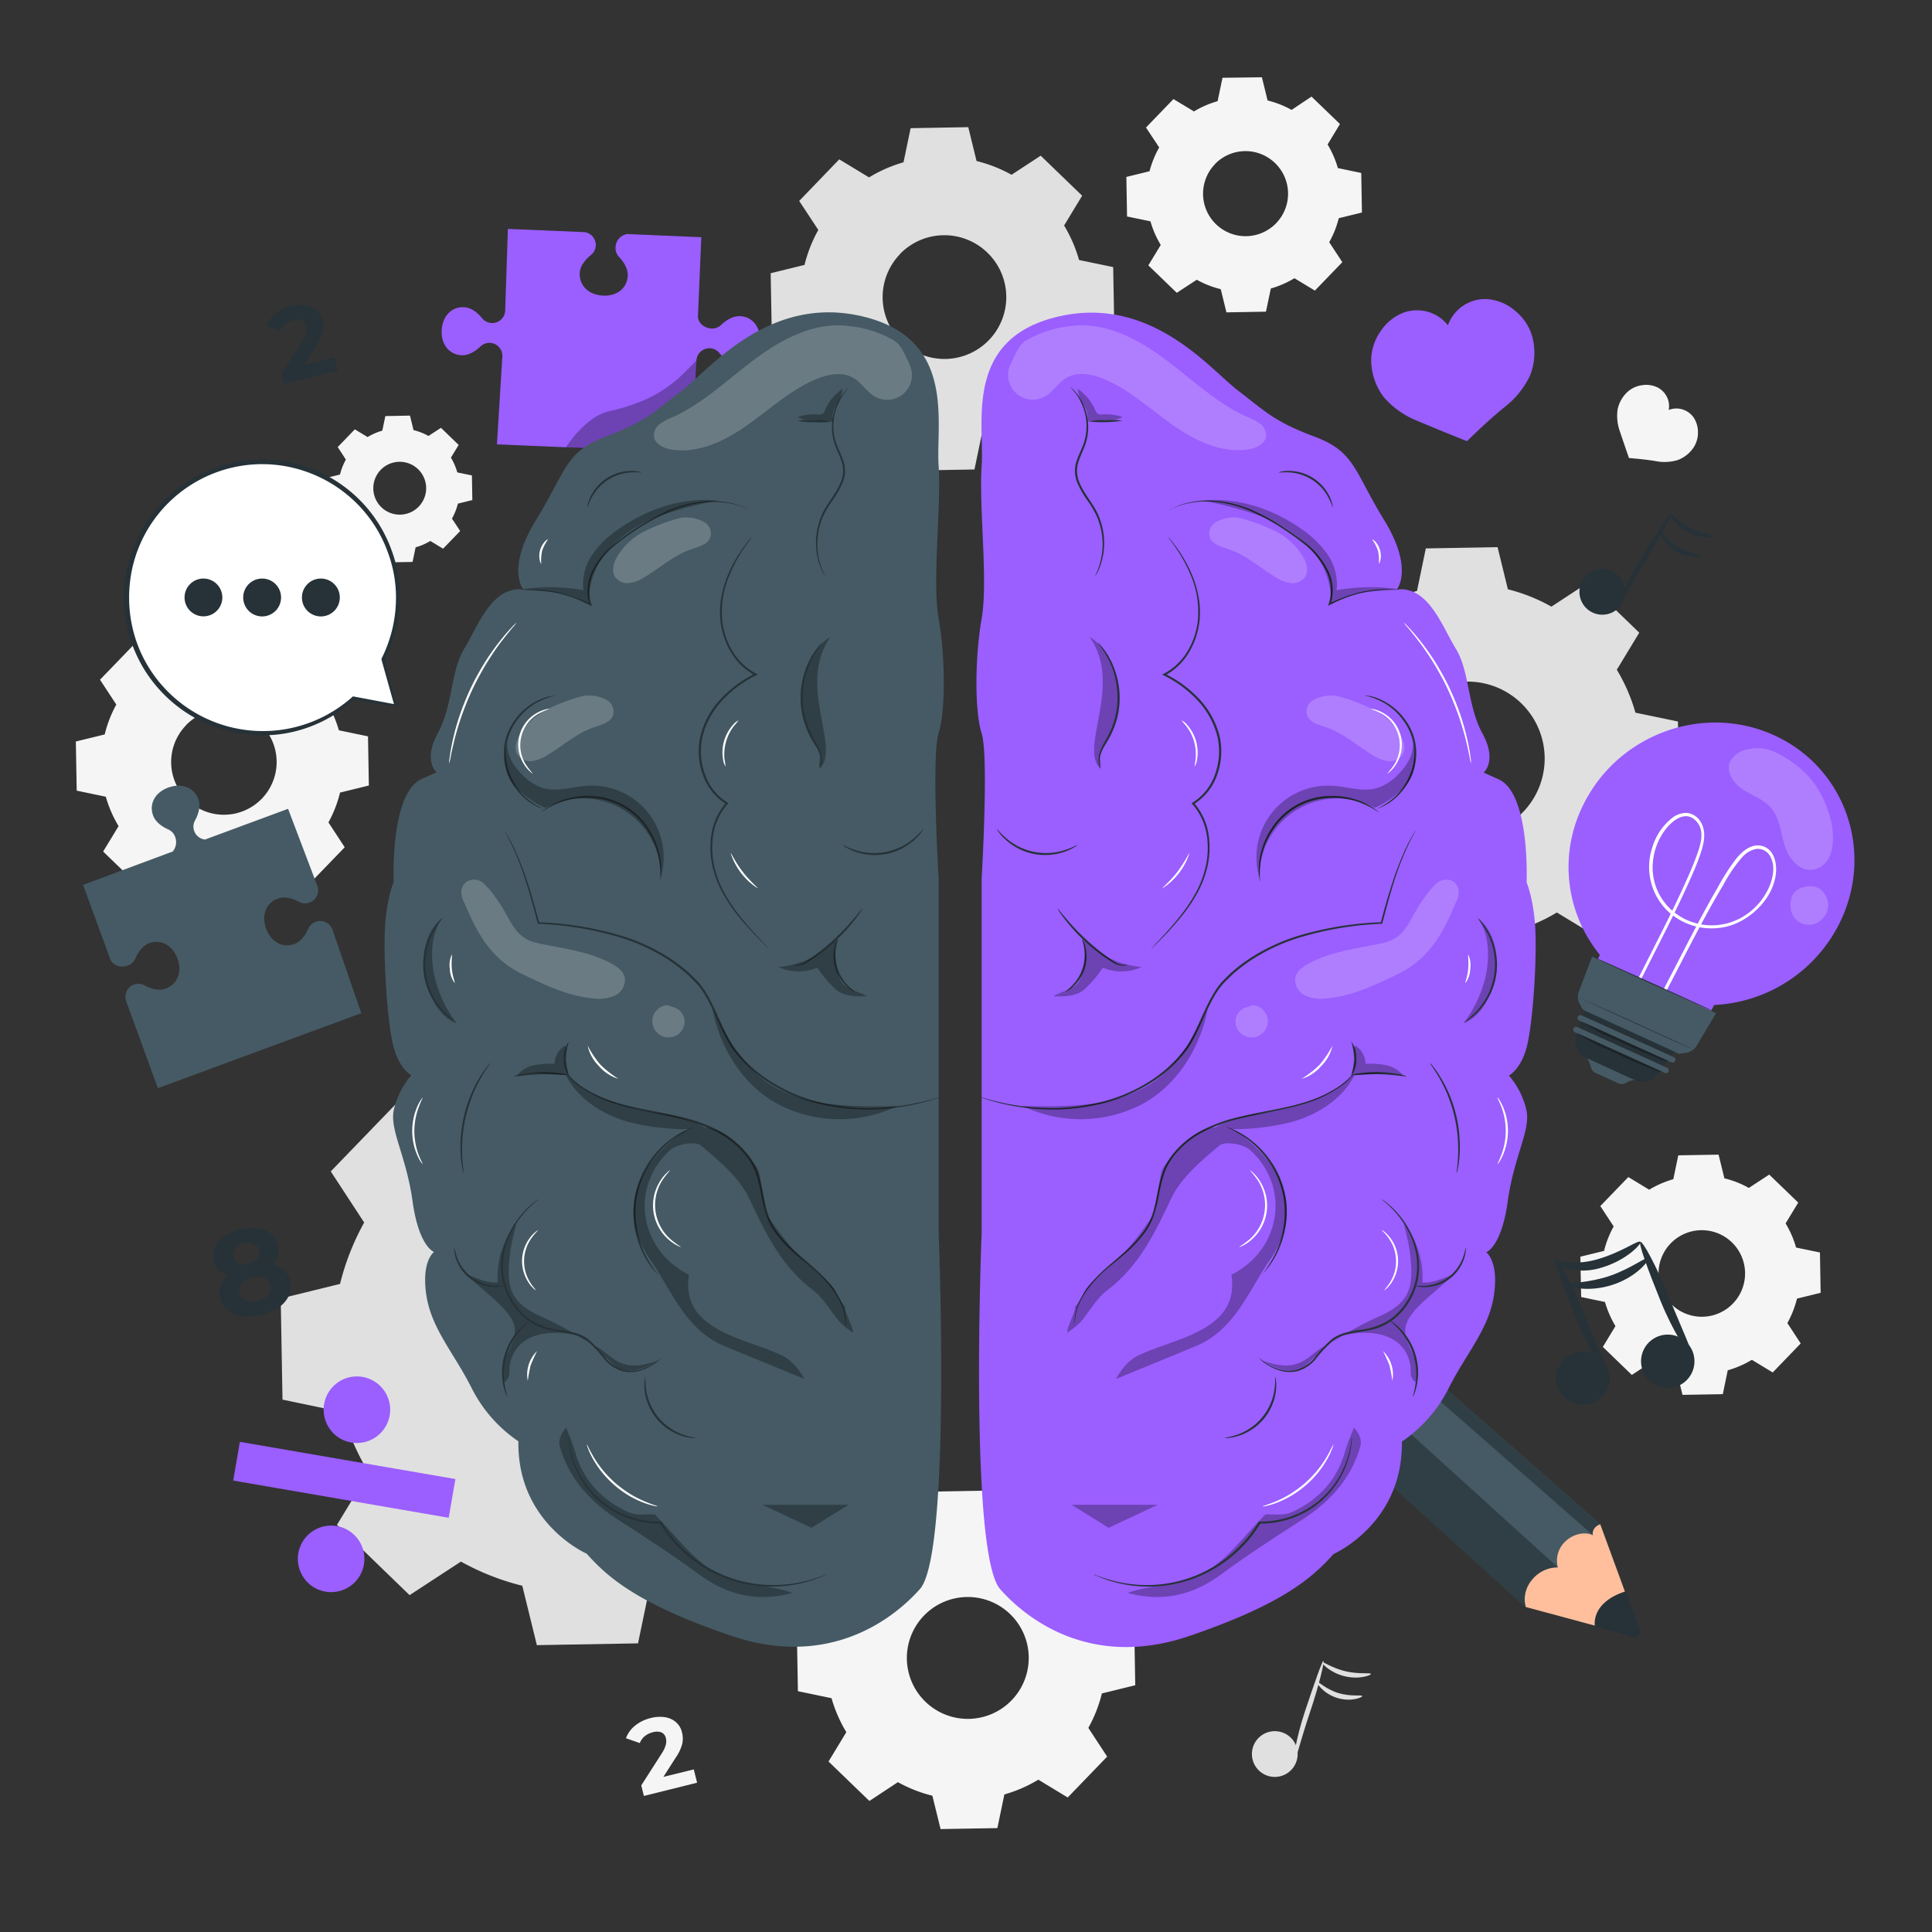 <svg xmlns="http://www.w3.org/2000/svg" viewBox="0 0 500 500"><rect x="0" y="0" width="500" height="500" fill="#333333" stroke="none"/><g id="freepik--background-complete--inject-12"><path d="M438.31,115.79a7,7,0,0,0,1.12-4,6.78,6.78,0,0,0-1.24-3.91,5.5,5.5,0,0,0-3.75-2.13,5.41,5.41,0,0,0-2.58.35,5.57,5.57,0,0,0-.08-2.37,5.51,5.51,0,0,0-2.67-3.39,6.65,6.65,0,0,0-4.05-.66,7,7,0,0,0-3.83,1.71,8.55,8.55,0,0,0-2.61,4.64,12.06,12.06,0,0,0,.61,5.64c1,3,2.35,6.87,2.35,6.87s3.75.26,6.86.79a12,12,0,0,0,5.66-.24A8.43,8.43,0,0,0,438.31,115.79Z" style="fill:#f5f5f5"></path><path d="M117.31,292.53A64.4,64.4,0,0,1,133,285.72l3.22-15.49,26.18-.46,3.77,15.37A64,64,0,0,1,182,291.39l13.23-8.67,18.83,18.18-8.2,13.53a64,64,0,0,1,6.8,15.66l15.5,3.22.46,26.18-15.37,3.77A64.32,64.32,0,0,1,207,379.14l8.67,13.23-18.18,18.84L184,403a64,64,0,0,1-15.66,6.8l-3.22,15.5-26.18.46-3.77-15.37a64.56,64.56,0,0,1-15.88-6.25L106,412.82,87.21,394.63l8.2-13.52a64.4,64.4,0,0,1-6.81-15.66l-15.49-3.23-.46-26.17L88,332.28a64.39,64.39,0,0,1,6.25-15.89L85.6,303.16l18.19-18.83,13.52,8.2Zm14,34.87a28.09,28.09,0,1,0,39.72-.7A28.09,28.09,0,0,0,131.27,327.4Z" style="fill:#e0e0e0"></path><path d="M355.62,157.75a45.23,45.23,0,0,1,11.1-4.82l2.28-11,18.57-.32,2.67,10.9A45,45,0,0,1,401.5,157l9.39-6.15,13.35,12.89-5.81,9.59a45.46,45.46,0,0,1,4.82,11.11l11,2.28.33,18.57-10.9,2.67a45.37,45.37,0,0,1-4.44,11.26l6.15,9.39-12.89,13.36-9.59-5.82a45.46,45.46,0,0,1-11.11,4.82l-2.28,11-18.57.33-2.67-10.9A45.37,45.37,0,0,1,357,236.9l-9.39,6.15-13.35-12.89,5.81-9.59a45.29,45.29,0,0,1-4.82-11.11l-11-2.28-.33-18.57,10.9-2.67a45.37,45.37,0,0,1,4.44-11.26l-6.15-9.39L346,151.94l9.6,5.81Zm9.89,24.73a19.92,19.92,0,1,0,28.17-.49A19.92,19.92,0,0,0,365.51,182.48Z" style="fill:#e0e0e0"></path><path d="M224.91,45.91A36.68,36.68,0,0,1,233.83,42l1.84-8.83,14.92-.26,2.14,8.76a36.72,36.72,0,0,1,9.06,3.56l7.54-4.94,10.73,10.36-4.67,7.71a36.72,36.72,0,0,1,3.87,8.93l8.83,1.83.27,14.92-8.76,2.15a36.3,36.3,0,0,1-3.57,9l5,7.54-10.37,10.74-7.71-4.68a36.3,36.3,0,0,1-8.92,3.88l-1.84,8.83-14.92.26-2.14-8.76a36.5,36.5,0,0,1-9.05-3.56l-7.55,4.94L207.75,104.1l4.67-7.71a36.65,36.65,0,0,1-3.87-8.92l-8.83-1.84-.27-14.92,8.76-2.15a36.45,36.45,0,0,1,3.57-9.05L206.83,52,217.2,41.24l7.71,4.67Zm8,19.88a16,16,0,1,0,22.63-.4A16,16,0,0,0,232.86,65.79Z" style="fill:#e0e0e0"></path><path d="M309,28.84a25.08,25.08,0,0,1,6.12-2.66l1.26-6.05L326.58,20l1.47,6a25.3,25.3,0,0,1,6.21,2.44L339.42,25l7.36,7.1-3.2,5.29a25.23,25.23,0,0,1,2.66,6.11l6.05,1.26L352.47,55l-6,1.47A24.76,24.76,0,0,1,344,62.68l3.39,5.17-7.1,7.36L335,72a24.85,24.85,0,0,1-6.11,2.66l-1.26,6-10.23.18-1.47-6a25,25,0,0,1-6.21-2.44l-5.17,3.38-7.36-7.1,3.21-5.29a24.85,24.85,0,0,1-2.66-6.11l-6.06-1.26-.18-10.23,6-1.47A25.3,25.3,0,0,1,300,38.16L296.58,33l7.11-7.36L309,28.84Zm5.46,13.62a11,11,0,1,0,15.51-.27A11,11,0,0,0,314.43,42.46Z" style="fill:#f5f5f5"></path><path d="M95.13,113.11a15.68,15.68,0,0,1,3.81-1.66l.79-3.77,6.37-.12.92,3.75a15.42,15.42,0,0,1,3.87,1.52l3.23-2.11,4.58,4.43-2,3.29a15.34,15.34,0,0,1,1.65,3.82l3.78.78.11,6.38-3.74.92a15.45,15.45,0,0,1-1.53,3.87l2.12,3.22L114.67,142l-3.3-2a15.82,15.82,0,0,1-3.81,1.65l-.79,3.78-6.38.11-.92-3.75a15.73,15.73,0,0,1-3.87-1.52l-3.22,2.11L87.79,138l2-3.29a15.75,15.75,0,0,1-1.66-3.82l-3.77-.78-.11-6.38,3.74-.92a16,16,0,0,1,1.52-3.87L87.4,115.7l4.43-4.59,3.3,2Zm3.4,8.49a6.84,6.84,0,1,0,9.67-.17A6.84,6.84,0,0,0,98.53,121.6Z" style="fill:#f5f5f5"></path><path d="M41.34,170.73a31.23,31.23,0,0,1,7.61-3.3l1.57-7.54,12.72-.22,1.83,7.47a31.32,31.32,0,0,1,7.73,3L79.23,166l9.15,8.85-4,6.57A31.39,31.39,0,0,1,87.7,189l7.54,1.57.22,12.72L88,205.12a31.4,31.4,0,0,1-3,7.72l4.21,6.43-8.84,9.16-6.57-4a31.43,31.43,0,0,1-7.61,3.31l-1.57,7.53-12.73.22L50,228a31.4,31.4,0,0,1-7.72-3l-6.43,4.22-9.16-8.84,4-6.58a31.43,31.43,0,0,1-3.31-7.61l-7.53-1.57-.22-12.72,7.47-1.83a31.32,31.32,0,0,1,3-7.73l-4.22-6.43,8.84-9.15,6.58,4Zm6.78,17a13.65,13.65,0,1,0,19.31-.34A13.65,13.65,0,0,0,48.12,187.69Z" style="fill:#f5f5f5"></path><path d="M426.81,307.89a25.67,25.67,0,0,1,6.24-2.71l1.29-6.18,10.43-.18,1.5,6.13a24.82,24.82,0,0,1,6.33,2.49l5.27-3.46,7.51,7.25-3.27,5.39a25,25,0,0,1,2.71,6.24l6.18,1.28.18,10.44-6.12,1.5a25.89,25.89,0,0,1-2.49,6.33l3.45,5.27-7.24,7.51-5.4-3.27a25.34,25.34,0,0,1-6.24,2.71l-1.28,6.18-10.43.18-1.51-6.13a25.89,25.89,0,0,1-6.33-2.49l-5.27,3.46-7.51-7.25,3.27-5.39a25.72,25.72,0,0,1-2.71-6.24l-6.17-1.28L409,325.23l6.13-1.5a25.73,25.73,0,0,1,2.49-6.33l-3.46-5.27,7.25-7.51,5.39,3.27Zm5.56,13.9a11.2,11.2,0,1,0,15.83-.28A11.2,11.2,0,0,0,432.37,321.79Z" style="fill:#f5f5f5"></path><path d="M231.28,398.54a36.19,36.19,0,0,1,8.79-3.83l1.81-8.7,14.7-.26,2.12,8.64a36.15,36.15,0,0,1,8.92,3.51l7.43-4.87,10.58,10.21-4.61,7.6a35.81,35.81,0,0,1,3.83,8.79l8.7,1.81.25,14.7-8.63,2.12a36.15,36.15,0,0,1-3.51,8.92l4.87,7.43-10.21,10.58-7.6-4.61a35.78,35.78,0,0,1-8.79,3.82l-1.81,8.71-14.7.25-2.12-8.63a36.15,36.15,0,0,1-8.92-3.51L225,466.09l-10.58-10.21,4.61-7.6a36.19,36.19,0,0,1-3.83-8.79l-8.7-1.81-.26-14.7,8.64-2.12a36.15,36.15,0,0,1,3.51-8.92l-4.87-7.43,10.21-10.58,7.6,4.61Zm7.84,19.58a15.77,15.77,0,1,0,22.3-.39A15.77,15.77,0,0,0,239.12,418.12Z" style="fill:#f5f5f5"></path><path d="M334,458.23a5.92,5.92,0,1,1,.19-8.38A5.93,5.93,0,0,1,334,458.23Z" style="fill:#e0e0e0"></path><path d="M334.83,456.25c-.36-.06.52-6.24,2.94-13.49s4.43-13,4.74-12.93-1.07,6.14-3.5,13.33S335.18,456.31,334.83,456.25Z" style="fill:#e0e0e0"></path><path d="M354.79,433.21c.15.31-3,1.53-6.8.6s-6.07-3.4-5.81-3.61,2.63,1.54,6.11,2.34S354.71,432.83,354.79,433.21Z" style="fill:#e0e0e0"></path><path d="M352.54,438.93c.18.3-2.86,1.65-6.55.47s-5.42-4-5.1-4.13,2.23,1.9,5.49,2.89S352.44,438.56,352.54,438.93Z" style="fill:#e0e0e0"></path><path d="M179.55,457.92l.86,3.44-13.77,3.43-.68-2.73,5.37-8.39a7.56,7.56,0,0,0,1-2.21,3.42,3.42,0,0,0,0-1.62,2.09,2.09,0,0,0-1.16-1.5,3.6,3.6,0,0,0-2.32,0,5.11,5.11,0,0,0-2,1,4.24,4.24,0,0,0-1.27,1.77L162,449.85a7.4,7.4,0,0,1,2.32-3.22,10.18,10.18,0,0,1,4.07-2,9.22,9.22,0,0,1,3.72-.22,5.68,5.68,0,0,1,2.83,1.28,5,5,0,0,1,1.56,2.64,6.5,6.5,0,0,1,.07,2.94,11,11,0,0,1-1.68,3.58l-3.2,5Z" style="fill:#f5f5f5"></path></g><g id="freepik--Symbol--inject-12"><path d="M100.84,366.35a8.61,8.61,0,1,1-7-10A8.61,8.61,0,0,1,100.84,366.35Z" style="fill:#9B5EFF"></path><path d="M94.18,404.9a8.61,8.61,0,1,1-7-9.95A8.61,8.61,0,0,1,94.18,404.9Z" style="fill:#9B5EFF"></path><rect x="60.8" y="377.89" width="56.6" height="10.17" transform="translate(66.49 -9.58) rotate(9.8)" style="fill:#9B5EFF"></rect></g><g id="freepik--puzzle-pieces--inject-12"><path d="M191.59,81.83c-2.07-.13-3.92,1.28-5,2.29a3.31,3.31,0,0,1-2.5.9c-1.85-.11-3.57-1.51-3.45-3.36l.86-20.27-19.19-.82a3.55,3.55,0,0,0-3,3.41,3.32,3.32,0,0,0,.89,2.51c1,1.06,2.4,2.92,2.25,5-.22,3.21-2.94,5.27-6.58,5s-6-2.66-5.83-5.87c.14-2.08,1.78-3.73,2.92-4.65a3.34,3.34,0,0,0-1.63-5.89l-19.89-.84-.7,21.22a3.36,3.36,0,0,1-5.93,1.94c-.92-1.14-2.59-2.76-4.66-2.89-3.21-.2-5.61,2.23-5.84,5.87s1.86,6.35,5.07,6.55c2.07.13,3.93-1.28,5-2.29a3.31,3.31,0,0,1,2.5-.9A3.35,3.35,0,0,1,130,92.31L128.61,115l50.53,2.15,1.1-23.87a3.35,3.35,0,0,1,3.55-3.14,3.31,3.31,0,0,1,2.37,1.2c.92,1.14,2.59,2.76,4.66,2.89,3.21.2,5.62-2.23,5.84-5.87S194.81,82,191.59,81.83Z" style="fill:#9B5EFF"></path><g style="opacity:0.3"><path d="M146.46,115.78s5-8,11.2-9.35a52.45,52.45,0,0,0,8.71-2.73A34.13,34.13,0,0,0,177.56,96l2.68-2.74v17.58l-18,6.29Z"></path></g><path d="M53.07,217.27A3.34,3.34,0,0,1,50.24,215a3.25,3.25,0,0,1,.22-2.64c.7-1.29,1.57-3.44.91-5.41-1-3.05-4.18-4.36-7.64-3.19s-5.18,4.11-4.15,7.16c.66,2,2.67,3.16,4,3.75a3.32,3.32,0,0,1,1.78,2,3.8,3.8,0,0,1-.66,3.7L43,221,21.5,229l7,19.13c.6,1.75,2.74,2.38,4.5,1.78a3.36,3.36,0,0,0,2-1.8c.58-1.35,1.76-3.37,3.73-4.05,3-1.06,6,.65,7.23,4.11s-.09,6.64-3.14,7.7c-2,.68-4.15-.18-5.44-.88a3.33,3.33,0,0,0-2.66-.2,3.37,3.37,0,0,0-2.08,4.29l8.22,22.54L72.6,269.91l18.61-6.85,2.29-.84-7.45-21.6a3.37,3.37,0,0,0-6.26-.28c-.58,1.35-1.76,3.37-3.73,4-3,1.06-6-.65-7.23-4.11s.09-6.64,3.15-7.7c2-.68,4.14.18,5.43.88a3.29,3.29,0,0,0,2.66.19,3.36,3.36,0,0,0,2.08-4.28l-7.6-20Z" style="fill:#455a64"></path></g><g id="freepik--Pencil--inject-12"><path d="M423.55,420l-9.41-25.54-88.5-77.76L306.5,335.87l88.18,79.95,26.18,7.07A2.34,2.34,0,0,0,423.55,420Z" style="fill:#455a64"></path><path d="M414.14,394.49c-1.33.42-2.28,1.69-1.86,2.84-2-1-5-.39-7,1.43a6.85,6.85,0,0,0-2.12,6.89,8.6,8.6,0,0,0-6.73,3.24,7.67,7.67,0,0,0-1.56,7l26,7a2.3,2.3,0,0,0,2.64-2.81Z" style="fill:#ffbf9d"></path><path d="M412.76,420.88s-1.27-6.11,8-9.06L424.47,422a1.36,1.36,0,0,1-1.57,1.67Z" style="fill:#263238"></path><path d="M394.68,415.82l.23.06a6.06,6.06,0,0,1-.24-2.94,8.54,8.54,0,0,1,1.67-3.88,8.94,8.94,0,0,1,4.25-3.05,7.16,7.16,0,0,1,2.61-.36l-87.3-79.18-9.4,9.4Z" style="opacity:0.3"></path><path d="M414.14,394.49l-88.5-77.76-2.48,2.49,89.12,78.11a1.53,1.53,0,0,1-.1-.45A2.67,2.67,0,0,1,414.14,394.49Z" style="opacity:0.3"></path></g><g id="freepik--Numbers--inject-12"><path d="M73.49,328.7a5.37,5.37,0,0,1,1.58,2.75,5.74,5.74,0,0,1-.26,3.76,7.46,7.46,0,0,1-2.61,3.09,14.71,14.71,0,0,1-9.47,2.36A7.3,7.3,0,0,1,59,339.15,5.75,5.75,0,0,1,57,336a5.44,5.44,0,0,1,.1-3.18A6.42,6.42,0,0,1,59,330.1a5.28,5.28,0,0,1-2.29-1.39,5.18,5.18,0,0,1-1.29-2.4,5.35,5.35,0,0,1,.24-3.5A6.79,6.79,0,0,1,58,320a13.14,13.14,0,0,1,8.62-2.15,6.8,6.8,0,0,1,3.45,1.4,5.39,5.39,0,0,1,1.85,3,5.12,5.12,0,0,1,0,2.72,5.28,5.28,0,0,1-1.4,2.31A6.25,6.25,0,0,1,73.49,328.7Zm-12.68-5.6a2.49,2.49,0,0,0-.41,2.2,2.39,2.39,0,0,0,1.37,1.7,3.9,3.9,0,0,0,2.6.11,4.1,4.1,0,0,0,2.27-1.32,2.4,2.4,0,0,0,.44-2.16,2.45,2.45,0,0,0-1.42-1.74,4,4,0,0,0-2.62-.11A3.91,3.91,0,0,0,60.81,323.1Zm8.68,12a2.93,2.93,0,0,0-1.12-4.48,5.78,5.78,0,0,0-5.86,1.46,2.8,2.8,0,0,0-.51,2.51,2.77,2.77,0,0,0,1.64,2,5.72,5.72,0,0,0,5.85-1.48Z" style="fill:#263238"></path><path d="M86.51,92.49l.86,3.44L73.6,99.36l-.68-2.73,5.37-8.39a7.68,7.68,0,0,0,1-2.21,3.42,3.42,0,0,0,0-1.62,2.09,2.09,0,0,0-1.16-1.5,3.6,3.6,0,0,0-2.32,0,5.11,5.11,0,0,0-2.05,1,4.27,4.27,0,0,0-1.27,1.76L69,84.42a7.4,7.4,0,0,1,2.32-3.22,10.18,10.18,0,0,1,4.07-2A9.22,9.22,0,0,1,79.1,79a5.68,5.68,0,0,1,2.83,1.28,5,5,0,0,1,1.56,2.64,6.5,6.5,0,0,1,.07,2.94,11.2,11.2,0,0,1-1.68,3.58l-3.2,5Z" style="fill:#263238"></path></g><g id="freepik--musical-notes--inject-12"><path d="M417.66,158.28a5.92,5.92,0,1,1,2.13-8.1A5.93,5.93,0,0,1,417.66,158.28Z" style="fill:#263238"></path><path d="M418.93,156.55c-.34-.14,2-6,6-12.44s7.33-11.62,7.62-11.47-2.47,5.72-6.5,12.15S419.26,156.69,418.93,156.55Z" style="fill:#263238"></path><path d="M443.71,138.78c.07.33-3.24.8-6.76-1s-5.12-4.71-4.81-4.86,2.2,2.11,5.4,3.69S443.71,138.39,443.71,138.78Z" style="fill:#263238"></path><path d="M440.18,143.82c.11.33-3.16.94-6.47-1.07s-4.35-5.14-4-5.2,1.73,2.37,4.68,4.08S440.18,143.44,440.18,143.82Z" style="fill:#263238"></path><path d="M416.55,357.35a6.91,6.91,0,1,1-6.18-7.57A6.92,6.92,0,0,1,416.55,357.35Z" style="fill:#263238"></path><path d="M415.78,355c-.57.35-4.66-5.74-8-14S402,326,402.58,325.74s4.1,6.09,7.4,14.29S416.34,354.62,415.78,355Z" style="fill:#263238"></path><path d="M424.53,321.39c.41.37-3.39,4.72-10.09,6.68a16.22,16.22,0,0,1-8.79.28c-2.25-.63-3.26-1.81-3.08-2s1.39.23,3.4.37a22,22,0,0,0,7.81-.93C419.81,324,424.07,320.79,424.53,321.39Z" style="fill:#263238"></path><path d="M438.49,353a6.91,6.91,0,1,1-6.18-7.57A6.9,6.9,0,0,1,438.49,353Z" style="fill:#263238"></path><path d="M437.72,350.61c-.56.35-4.65-5.74-8-14s-5.75-14.93-5.19-15.21,4.1,6.09,7.4,14.29S438.29,350.27,437.72,350.61Z" style="fill:#263238"></path><path d="M426.5,325.67c.51.37-2.84,4.75-9.07,6.81s-11.52.64-11.34,0,5-.39,10.58-2.31S426,325.16,426.5,325.67Z" style="fill:#263238"></path></g><g id="freepik--Heart--inject-12"><path d="M396.54,87.1a13.18,13.18,0,0,0-4.35-6.6,12.58,12.58,0,0,0-7.09-3.08,10.22,10.22,0,0,0-10.38,6.77,10.19,10.19,0,0,0-11.57-3.25,12.59,12.59,0,0,0-5.95,4.94,13.13,13.13,0,0,0-2.34,7.55,16,16,0,0,0,3.35,9.46A22.66,22.66,0,0,0,367,109c5.47,2.32,12.66,5.18,12.66,5.18s5-5,9.63-8.75A22.61,22.61,0,0,0,396,97.13,16,16,0,0,0,396.54,87.1Z" style="fill:#9B5EFF"></path></g><g id="freepik--light-bulb--inject-12"><path d="M476.14,238.78c9-18.36,1.42-40.06-16.92-48.46s-40.49-.34-49.48,18a35.9,35.9,0,0,0,4.32,38.81L410,255.55,439,268.89s2.49-4.63,4.61-8.8A38.23,38.23,0,0,0,476.14,238.78Z" style="fill:#9B5EFF"></path><path d="M421.32,260.45c5.11-10.87,10.95-21.4,15.87-32.36,1-2.21,1.95-4.44,2.75-6.72,1-2.87,1.86-6.18.07-8.85a4.6,4.6,0,0,0-3.48-2.14,6,6,0,0,0-3.89,1.39,15.31,15.31,0,0,0-5,7.47,15.93,15.93,0,0,0,3.66,16.25,16.61,16.61,0,0,0,16.66,4c5.76-1.9,11-7.36,11.65-13.46.27-2.64-.46-6.06-3.28-7s-5.27,1.11-6.94,3.12a55.8,55.8,0,0,0-4.93,7.69c-1.77,3-3.45,6.12-5.09,9.22-3.39,6.38-6.63,12.83-10,19.21-.75,1.41-1.5,2.82-2.27,4.22-.26.47.5.78.76.31C434,251.62,439.41,240,446,229a37.33,37.33,0,0,1,4.84-7.11,6.59,6.59,0,0,1,3.6-2.17,3.59,3.59,0,0,1,3.6,1.75c1.58,2.6.8,6.06-.46,8.69a17.08,17.08,0,0,1-5.93,6.72,15.68,15.68,0,0,1-16.79.31,14.79,14.79,0,0,1-7.05-14.47,16.34,16.34,0,0,1,3.08-7.88c1.72-2.29,5-5.1,7.74-2.67s1.58,6.14.56,9c-.72,2-1.55,4-2.42,5.94-4.5,10.16-9.82,20-14.7,30-.49,1-1,2-1.46,3-.23.49.53.81.76.32Z" style="fill:#fff"></path><g id="freepik--2ggvdetif--inject-12"><path d="M410.67,273.67a9.61,9.61,0,0,1,1.07,2.56,2.08,2.08,0,0,0,1.19,1.44l5.86,2.68a2.21,2.21,0,0,0,2.06-.11,4.17,4.17,0,0,1,2.77-.65Z" style="fill:#455a64"></path></g><path d="M412.31,254.43c-.05.12-3.18,9.91-4.37,13.65a4.64,4.64,0,0,0,.8,4.43,4.35,4.35,0,0,0,1.49,1.13L423,279.5s3.35,1.53,5.41-.78S437.51,266,437.51,266Z" style="fill:#263238"></path><path d="M430.86,277.69l-23.3-10.56a.68.68,0,0,1-.33-.92l0-.07a.72.72,0,0,1,.95-.35l23.3,10.56a.68.68,0,0,1,.33.92l0,.07A.72.72,0,0,1,430.86,277.69Z" style="fill:#455a64"></path><path d="M432.58,274.94l-23.91-10.83a.68.68,0,0,1-.33-.93l0-.07a.74.74,0,0,1,.95-.35l23.91,10.84a.68.68,0,0,1,.32.93l0,.06A.71.71,0,0,1,432.58,274.94Z" style="fill:#455a64"></path><path d="M434.47,272.28,409.59,261a.68.68,0,0,1-.33-.92l0-.07a.72.72,0,0,1,.94-.35l24.88,11.27a.69.69,0,0,1,.33.93l0,.07A.73.73,0,0,1,434.47,272.28Z" style="fill:#e0e0e0"></path><path d="M434.47,272.28a.81.81,0,0,0,.58,0,.78.78,0,0,0,.42-.55.66.66,0,0,0-.42-.75l-5.79-2.58-19.07-8.6a.61.61,0,0,0-.61.07.79.79,0,0,0-.27.57.59.59,0,0,0,.34.49l.68.31,2.68,1.21,5.05,2.3,8.56,3.9,5.75,2.66,1.56.73.41.19.13.08-.14,0-.42-.18-1.58-.69-5.79-2.58L418,264.92l-5.06-2.29-2.67-1.21-.69-.31a.82.82,0,0,1-.47-.68.88.88,0,0,1,.1-.43.9.9,0,0,1,.27-.35.88.88,0,0,1,.86-.1l19,8.67,5.76,2.65a.73.73,0,0,1,.45.85.86.86,0,0,1-.47.58.77.77,0,0,1-.46,0A.49.49,0,0,1,434.47,272.28Z" style="fill:#263238"></path><path d="M412.07,247.55c-.12.24-2.34,6.09-3.47,9.09a3.75,3.75,0,0,0,.3,3.31l.89,1.44,24.78,11.34,1.69-.25a4,4,0,0,0,2.86-1.9l5-8.37Z" style="fill:#455a64"></path><g style="opacity:0.3"><path d="M408,267.25a40.35,40.35,0,0,0,7.68,4.22c2.28,1,4.49,2.11,7,3.2,1.83.79,3.54,1.47,5.38,2.23a5.79,5.79,0,0,0,2.31.53Z"></path></g><g style="opacity:0.3"><path d="M409.41,264.39a40.88,40.88,0,0,0,7.68,4.21c2.28,1,4.49,2.12,7,3.2,1.83.8,3.54,1.48,5.38,2.23a5.86,5.86,0,0,0,2.31.54Z"></path></g><path d="M437.93,271.49c0,.06-6.68-2.92-14.85-6.66S408.3,258,408.33,258s6.68,2.93,14.85,6.67S438,271.44,437.93,271.49Z" style="fill:#263238"></path><path d="M444,262c0,.07-7.27-3.14-16.16-7.16s-16.08-7.35-16.05-7.42,7.26,3.14,16.16,7.17S444.05,261.9,444,262Z" style="fill:#263238"></path><g style="opacity:0.2"><path d="M447.78,197a6.39,6.39,0,0,1,4.21-3,10.85,10.85,0,0,1,8.13,1c7.26,3.91,11.3,8.59,13.61,16.87.78,2.8,1.06,7.43-.42,10.16a5.79,5.79,0,0,1-3.48,2.9c-3.93,1.09-6.9-2.67-8-6.26-1-3.34-1.3-7.1-3.6-9.71-1.9-2.15-4.82-3.09-7.23-4.67S446.58,199.69,447.78,197Z" style="fill:#fff"></path></g><g style="opacity:0.2"><path d="M464.42,230.94c1.79-1.85,5.11-2,6.7-.8a5.36,5.36,0,0,1,2,4.39,5.28,5.28,0,0,1-3.52,4.59,4.8,4.8,0,0,1-5.37-1.79C463.11,235.66,463,232.42,464.42,230.94Z" style="fill:#fff"></path></g></g><g id="freepik--speech-bubble--inject-12"><path d="M102.3,182.56l-10.86-1.89a35.19,35.19,0,1,1,7.67-10v0Z" style="fill:#fff"></path><path d="M101.57,179.56c-.53-2.07-1.28-5.05-2.26-8.91a35.23,35.23,0,0,0,3.93-17,34.48,34.48,0,0,0-2.1-11.12A35.26,35.26,0,0,0,83.71,122.9a35.39,35.39,0,0,0-43.62,9.58A35.29,35.29,0,0,0,33,148a36,36,0,0,0,.75,16.33,34.87,34.87,0,0,0,7.36,13.51A35.49,35.49,0,0,0,76.23,189a34.89,34.89,0,0,0,15.26-8.17l8.08,1.31,2.06.32.67.09-.74-.16-2.09-.4-8-1.5h-.08l-.06,0a35,35,0,0,1-49.72-3.13,34.22,34.22,0,0,1-7.17-13.24,35.34,35.34,0,0,1-.71-16A34.76,34.76,0,0,1,69,119.9a34.82,34.82,0,0,1,31.53,22.88,34.25,34.25,0,0,1,2.14,10.94A35.15,35.15,0,0,1,99,170.58v.11l2.46,8.78c.27,1,.49,1.74.65,2.29s.24.8.24.8,0-.24-.17-.74S101.81,180.52,101.57,179.56Z" style="fill:#263238"></path><path d="M67.93,190.29a35.79,35.79,0,0,1-27.05-12.24,35.37,35.37,0,0,1-7.42-13.61A36.44,36.44,0,0,1,32.71,148a35.78,35.78,0,0,1,36.37-29.1,35.84,35.84,0,0,1,25.86,12.49,35.34,35.34,0,0,1,6.44,11.12,34.36,34.36,0,0,1,2.11,11.2,35.58,35.58,0,0,1-3.92,17l2.24,8.81h0l.56,2.26c.09.36.15.58.17.72a.34.34,0,0,1,0,.1c0,.09,0,.12-.06.15a.17.17,0,0,1-.15.08h-.09l-.66-.09-10-1.6a35.39,35.39,0,0,1-15.28,8.15A33.82,33.82,0,0,1,67.93,190.29Zm-.37-70.93A35.28,35.28,0,0,0,33.2,148.08,35.92,35.92,0,0,0,34,164.31a34.82,34.82,0,0,0,7.31,13.41,35.23,35.23,0,0,0,34.91,11.05c.79-.2,1.56-.42,2.3-.65q-1.11.34-2.31.63a35.25,35.25,0,0,1-34.74-11.17,34.87,34.87,0,0,1-7.23-13.35,35.72,35.72,0,0,1-.71-16.09,35,35,0,0,1,35.58-28.49,35.3,35.3,0,0,1,25.37,12.17,34.81,34.81,0,0,1,6.38,10.88,34.18,34.18,0,0,1,2.15,11,35.64,35.64,0,0,1-.09,3.76,35.45,35.45,0,0,0,.12-3.76,34.07,34.07,0,0,0-2.08-11.05,35,35,0,0,0-6.35-11,35.42,35.42,0,0,0-25.5-12.31Q68.31,119.36,67.56,119.36Zm.08.76a34.56,34.56,0,0,0-26.73,13A34.18,34.18,0,0,0,34,148.23a35.19,35.19,0,0,0,.71,15.87,34.12,34.12,0,0,0,7.12,13.15,34.72,34.72,0,0,0,49.36,3.11l.06-.06a.27.27,0,0,1,.21-.06l10.18,1.92.32.06-.11-.39-.65-2.29-2.46-8.79s0,0,0-.06v-.11a.27.27,0,0,1,0-.12,35.17,35.17,0,0,0,3.73-16.73,33.74,33.74,0,0,0-2.12-10.86,34.27,34.27,0,0,0-6.29-10.73,34.78,34.78,0,0,0-25-12Z" style="fill:#263238"></path><path d="M57.54,154.62a4.89,4.89,0,1,1-4.89-4.89A4.89,4.89,0,0,1,57.54,154.62Z" style="fill:#263238"></path><path d="M72.74,154.62a4.9,4.9,0,1,1-4.89-4.89A4.89,4.89,0,0,1,72.74,154.62Z" style="fill:#263238"></path><path d="M87.94,154.62a4.9,4.9,0,1,1-4.9-4.89A4.9,4.9,0,0,1,87.94,154.62Z" style="fill:#263238"></path></g><g id="freepik--brain-side-2--inject-12"><path d="M361.47,152.57s4.57-5.23-3.27-18-7.51-17.65-18-21.57S327.49,106.5,320.3,101s-22.54-24.83-46.72-19-18.8,27.44-19.53,38.55,1.71,29.73,0,39.53-1.88,23.85,0,29.73,0,37.57,0,37.57v91.48s-3.34,83.31,4.83,92.46,24.88,20.26,48.87,12.09,31.83-15,37.38-21.24c0,0,18-7.84,17.67-29.08a36.29,36.29,0,0,0,12.06-13.72c4.58-9.14,10.46-15.35,11.77-24.17s-2-11.11-2-11.11,3.92-1.31,5.55-13.07,5.88-18.3,4.9-23.52a20.88,20.88,0,0,0-4.57-9.15s3.23-1.63,4.72-7.84,2.46-21.24,2.14-29.41-2.29-12.74-2.29-12.74,1-23.52-7.51-26.79l-3.6-1.63s3.6-2.94-.32-10.13-3.27-16-6.87-21.89S369.64,151.59,361.47,152.57Z" style="fill:#9B5EFF"></path><g style="opacity:0.3"><path d="M363.29,316.47l-.1,0Z"></path></g><g style="opacity:0.3"><path d="M363.19,316.5Z"></path></g><g style="opacity:0.3"><path d="M363.29,316.47Z"></path></g><g style="opacity:0.3"><path d="M364.92,324.41c-.32-2.68-1.07-5.3-1.63-7.94a22.89,22.89,0,0,1,4.83,15.42c2.79.32,6.65-1.66,7.85-2-3.31,3.89-11,8.53-12.15,13.23-1.18,4.91,5,9.13,2.49,14.59-1.78-1.58-1-2.79-1.34-4.62-1.94-9.3-12.54-8.71-17.45-7.46a83.73,83.73,0,0,1,8.69-4.62C364.81,337.31,366,333.6,364.92,324.41Z"></path></g><g style="opacity:0.3"><path d="M342.4,348.59l1.46-.82-6.72,6.41c-1.61.55-4.87,1.55-10.64-2.15C336.39,355.77,338.31,350.85,342.4,348.59Z"></path></g><g style="opacity:0.3"><path d="M347.52,345.64c-1.24.73-2.47,1.45-3.66,2.13l1.22-1.16A6.45,6.45,0,0,1,347.52,345.64Z"></path></g><g style="opacity:0.3"><path d="M327.47,391.93c-5.22,5.18-9.64,11.64-15.76,15-5.78,3.17-13.35,3.08-19.93,5.3,8.85,2.44,16.74.72,24.13-4.7,6.81-5,13.9-9.63,21-14.18s12.78-10.59,15.13-19c.39-1.38.06-3-1.64-4.89-.74,2-1.65,3.88-2.2,5.89-2.08,7.65-7,12.89-14,16.05C332.07,392.33,329.27,391.82,327.47,391.93Z"></path></g><g style="opacity:0.3"><path d="M282,164.83c8.78,12.56-2.86,28.61,2.76,34.09.58-1.59-.78-3.38.18-4.6C292.74,184.47,290,169.72,282,164.83Z"></path></g><g style="opacity:0.3"><path d="M277.33,389.44l9.58,5.95,12.7-5.95Z"></path></g><path d="M252.92,283.66a1.88,1.88,0,0,1,.38.09l1.08.32,1.76.54c.7.2,1.53.37,2.44.6a60,60,0,0,0,15.87,1.53,57.53,57.53,0,0,0,10.88-1.61,43.48,43.48,0,0,0,11.6-4.91,35.16,35.16,0,0,0,10.18-9.34c2.62-4.07,4.16-8.94,6.77-13.45a20.36,20.36,0,0,1,2-2.92c.77-.89,1.63-1.68,2.45-2.5a41.35,41.35,0,0,1,5.44-4.17,49.58,49.58,0,0,1,11.75-5.5,85.25,85.25,0,0,1,22-3.67l-.19.15c1-3.83,2-7.29,3-10.3a79.79,79.79,0,0,1,2.86-7.59,40.34,40.34,0,0,1,3.25-6.11,3.14,3.14,0,0,1-.2.41l-.64,1.17c-.55,1-1.33,2.58-2.2,4.62s-1.83,4.59-2.77,7.6-1.87,6.47-2.88,10.3l0,.14h-.14a85.24,85.24,0,0,0-21.88,3.75,49.18,49.18,0,0,0-11.62,5.46,41.78,41.78,0,0,0-5.36,4.12c-.8.81-1.66,1.59-2.41,2.46a19,19,0,0,0-2,2.84c-2.58,4.44-4.11,9.31-6.79,13.46a35.47,35.47,0,0,1-10.37,9.48,43.46,43.46,0,0,1-11.74,4.91,56.8,56.8,0,0,1-11,1.57,58.69,58.69,0,0,1-15.93-1.7c-.91-.25-1.73-.44-2.43-.66l-1.75-.59-1.07-.37A1.76,1.76,0,0,1,252.92,283.66Z" style="fill:#263238"></path><path d="M278.16,343.21a.72.72,0,0,1,0-.27c0-.21,0-.47-.06-.8a12.11,12.11,0,0,1,.38-3c.62-2.61,2.63-6.07,6.06-9.39,1.7-1.67,3.73-3.3,5.82-5.13a32.4,32.4,0,0,0,6-6.47,17,17,0,0,0,2-4.28,43.08,43.08,0,0,0,1.13-4.86,41.65,41.65,0,0,1,1.23-5.08,16.59,16.59,0,0,1,2.48-4.82,23.5,23.5,0,0,1,8.18-6.73,41.14,41.14,0,0,1,9.29-3.32c6.12-1.45,11.73-2.2,16.26-3.58a33.17,33.17,0,0,0,10.1-4.66,25.21,25.21,0,0,0,2.36-1.91l.58-.55c.13-.12.2-.18.21-.17a15.77,15.77,0,0,1-3,2.8A32.4,32.4,0,0,1,337,285.8c-4.54,1.44-10.17,2.22-16.24,3.69a40.71,40.71,0,0,0-9.17,3.32,23,23,0,0,0-8,6.58,16.15,16.15,0,0,0-2.41,4.66,40.76,40.76,0,0,0-1.22,5,43.35,43.35,0,0,1-1.16,4.91,17.45,17.45,0,0,1-2.08,4.4,32.51,32.51,0,0,1-6.1,6.53c-2.11,1.83-4.15,3.43-5.85,5.07-3.42,3.25-5.44,6.63-6.12,9.18A14.07,14.07,0,0,0,278.16,343.21Z" style="fill:#263238"></path><path d="M364,278.56c0,.16-3.19-.48-7.15-.55s-7.15.42-7.17.26a6.92,6.92,0,0,1,2.06-.48,31.67,31.67,0,0,1,10.22.21A7.34,7.34,0,0,1,364,278.56Z" style="fill:#263238"></path><path d="M349.72,269.52a7.09,7.09,0,0,1,1.27,4.53,7.19,7.19,0,0,1-1.34,4.51,20.92,20.92,0,0,0,.81-4.51A20.28,20.28,0,0,0,349.72,269.52Z" style="fill:#263238"></path><path d="M326.6,329.9a31.39,31.39,0,0,0,3.57-5.68,24.84,24.84,0,0,0,2.06-7,22.92,22.92,0,0,0-4.05-16.86,24.42,24.42,0,0,0-5-5.26,32.58,32.58,0,0,0-5.76-3.44s.16,0,.45.13.73.24,1.26.49a21.79,21.79,0,0,1,4.28,2.52,24.22,24.22,0,0,1,5.16,5.27,22.94,22.94,0,0,1,4.14,17.22,24.22,24.22,0,0,1-2.21,7,21.76,21.76,0,0,1-2.67,4.19,12.5,12.5,0,0,1-.9,1C326.73,329.81,326.61,329.92,326.6,329.9Z" style="fill:#263238"></path><path d="M325.74,351.35a22,22,0,0,0,2.42,1.74,12.32,12.32,0,0,0,3.19,1.35,8.55,8.55,0,0,0,4.5,0,9.33,9.33,0,0,0,4.44-3.15,31.38,31.38,0,0,1,4.44-4.75c1.89-1.43,4.37-1.95,6.8-2.32a18.72,18.72,0,0,0,7.21-2.14,13.3,13.3,0,0,0,3-2.33,15.09,15.09,0,0,0,2.32-2.89,17.53,17.53,0,0,0,2.5-6.54,18.14,18.14,0,0,0-.17-6.35,20.84,20.84,0,0,0-1.86-5.24,24.1,24.1,0,0,0-4.82-6.47,21,21,0,0,0-1.65-1.47,4.28,4.28,0,0,1-.58-.52,6.43,6.43,0,0,1,.65.43,18.26,18.26,0,0,1,1.72,1.41,23,23,0,0,1,5,6.45,21.08,21.08,0,0,1,2,5.32,18.81,18.81,0,0,1,.22,6.52,18.15,18.15,0,0,1-2.55,6.73,15.78,15.78,0,0,1-2.38,3,14.26,14.26,0,0,1-3.13,2.41,14,14,0,0,1-3.66,1.5c-1.26.32-2.51.5-3.74.69-2.43.37-4.8.87-6.59,2.21a32,32,0,0,0-4.41,4.65,9.58,9.58,0,0,1-4.66,3.21,8.75,8.75,0,0,1-4.68-.09,12.47,12.47,0,0,1-3.22-1.46A10,10,0,0,1,325.74,351.35Z" style="fill:#263238"></path><path d="M317,372.14c0-.1,1.28-.18,3.2-.85a14.53,14.53,0,0,0,9.62-11.58c.31-2,.14-3.29.24-3.3a2.4,2.4,0,0,1,.17.89,13,13,0,0,1,0,2.46,14,14,0,0,1-9.87,11.88,12.28,12.28,0,0,1-2.41.49A2.94,2.94,0,0,1,317,372.14Z" style="fill:#263238"></path><path d="M283,407.44a4.43,4.43,0,0,1,.82.29c.52.21,1.31.49,2.33.82a35.19,35.19,0,0,0,8.9,1.62,33.66,33.66,0,0,0,26.71-11,33.16,33.16,0,0,0,3.95-5.26l.08-.13H326a23.71,23.71,0,0,0,13.29-3.88,23.16,23.16,0,0,0,7.57-8.21,24.12,24.12,0,0,0,2.55-7c.18-.86.27-1.54.32-2a4,4,0,0,1,.11-.7,3.71,3.71,0,0,1,0,.7,18.34,18.34,0,0,1-.23,2,23.5,23.5,0,0,1-2.44,7.18,23.16,23.16,0,0,1-7.62,8.43,24,24,0,0,1-13.54,4l.22-.12a32.61,32.61,0,0,1-4,5.35,34.43,34.43,0,0,1-13.74,9.15,33.91,33.91,0,0,1-22.33.07c-1-.37-1.79-.68-2.31-.92A4.89,4.89,0,0,1,283,407.44Z" style="fill:#263238"></path><path d="M365.66,361.45c-.09,0,.37-1.18.66-3.14a17.59,17.59,0,0,0-.51-7.61,17.81,17.81,0,0,0-3.75-6.64c-1.33-1.47-2.34-2.18-2.29-2.26a2.64,2.64,0,0,1,.76.45,13.4,13.4,0,0,1,1.8,1.56,16.23,16.23,0,0,1,4.36,14.56,13,13,0,0,1-.65,2.3A2.32,2.32,0,0,1,365.66,361.45Z" style="fill:#263238"></path><path d="M366.31,332.75c0-.1,1,.11,2.65,0a11.16,11.16,0,0,0,9.61-7.19c.59-1.52.67-2.55.76-2.54s.05.26,0,.73a8.9,8.9,0,0,1-.42,1.94A10.73,10.73,0,0,1,369,333.1a9.46,9.46,0,0,1-2-.14C366.54,332.87,366.3,332.78,366.31,332.75Z" style="fill:#263238"></path><path d="M370.05,275.07a5.49,5.49,0,0,1,.8.9,25.72,25.72,0,0,1,1.86,2.67,33.44,33.44,0,0,1,2.24,4.28,34.48,34.48,0,0,1,2.77,11.48,33.16,33.16,0,0,1,0,4.83,24.29,24.29,0,0,1-.44,3.23,4.79,4.79,0,0,1-.3,1.15c-.09,0,.23-1.68.37-4.4a39.4,39.4,0,0,0-.08-4.78,40.32,40.32,0,0,0-.92-5.76,42.21,42.21,0,0,0-1.81-5.56,38.91,38.91,0,0,0-2.11-4.28C371,276.47,370,275.14,370.05,275.07Z" style="fill:#263238"></path><g style="opacity:0.3"><path d="M384.69,251.69c.81-4.78.61-10.22-2.26-14.12,4.25,3.33,5.43,9,4.59,14.29s-3.23,11.1-8.3,13A31.79,31.79,0,0,0,384.69,251.69Z"></path></g><path d="M378.94,264.52a32,32,0,0,0,3.33-3,17.66,17.66,0,0,0,2.6-20.13,32.39,32.39,0,0,0-2.44-3.78,4.37,4.37,0,0,1,.87.85,15.89,15.89,0,0,1,1.91,2.75,17.4,17.4,0,0,1-2.66,20.57,16.13,16.13,0,0,1-2.54,2.17A4.75,4.75,0,0,1,378.94,264.52Z" style="fill:#263238"></path><path d="M356.32,209.33a19,19,0,0,0,4.81-3.24,16.18,16.18,0,0,0,3.56-5.13,14.25,14.25,0,0,0-1.53-14.53,16,16,0,0,0-4.55-4.27,18.8,18.8,0,0,0-5.37-2.17s.14,0,.41,0a11.26,11.26,0,0,1,1.15.2,14.14,14.14,0,0,1,4,1.63,16,16,0,0,1,4.75,4.3,14.5,14.5,0,0,1,1.58,15,15.73,15.73,0,0,1-3.76,5.2,13.55,13.55,0,0,1-3.57,2.42,9.45,9.45,0,0,1-1.09.44C356.46,209.31,356.33,209.35,356.32,209.33Z" style="fill:#263238"></path><path d="M326.11,228.2a1.55,1.55,0,0,1-.11-.45,10.58,10.58,0,0,1-.17-1.33,17.64,17.64,0,0,1,.31-4.92,19.68,19.68,0,0,1,2.73-6.78,18.32,18.32,0,0,1,15-8.71,19.65,19.65,0,0,1,7.24,1,17.54,17.54,0,0,1,4.42,2.17,9.75,9.75,0,0,1,1.07.8,1.66,1.66,0,0,1,.34.32,23.74,23.74,0,0,0-5.95-2.93,20,20,0,0,0-7.1-.86A18.16,18.16,0,0,0,329.28,215a20,20,0,0,0-2.77,6.59A23.94,23.94,0,0,0,326.11,228.2Z" style="fill:#263238"></path><path d="M302.35,139s0,0,.14.14l.37.44c.33.39.8,1,1.38,1.77a36.55,36.55,0,0,1,4.21,7.32,27.73,27.73,0,0,1,1.72,5.72,21.6,21.6,0,0,1,.18,7,22.61,22.61,0,0,1-.91,3.74,20.42,20.42,0,0,1-1.72,3.68,15.81,15.81,0,0,1-6.25,6v-.44a30.34,30.34,0,0,1,8.67,6.31,21.77,21.77,0,0,1,5.53,10,18,18,0,0,1-.76,10.09,14.51,14.51,0,0,1-6,7.38l.05-.39a16.11,16.11,0,0,1,3.83,8.28,22.41,22.41,0,0,1-.33,8.33,26.61,26.61,0,0,1-2.69,6.91,41,41,0,0,1-3.52,5.28,77.85,77.85,0,0,1-6,6.71l-1.7,1.69-.45.43c-.1.09-.15.14-.16.13a1.59,1.59,0,0,1,.13-.16l.42-.46,1.64-1.75a87.72,87.72,0,0,0,5.86-6.78,41.11,41.11,0,0,0,3.44-5.27,26.42,26.42,0,0,0,2.6-6.82,22,22,0,0,0,.28-8.17,15.73,15.73,0,0,0-3.73-8l-.21-.23.27-.16a14,14,0,0,0,5.74-7.12,17.59,17.59,0,0,0,.73-9.8,21.41,21.41,0,0,0-5.39-9.77,30,30,0,0,0-8.51-6.23l-.45-.22.44-.22a15.34,15.34,0,0,0,6.08-5.75A19.46,19.46,0,0,0,309,165a21.75,21.75,0,0,0,.91-3.66,24,24,0,0,0-1.77-12.53,38.12,38.12,0,0,0-4.05-7.34c-.56-.81-1-1.41-1.31-1.82l-.34-.46A1.38,1.38,0,0,1,302.35,139Z" style="fill:#263238"></path><path d="M302.49,132.11a3.68,3.68,0,0,1,.65-.4,17.86,17.86,0,0,1,2-.9,21.35,21.35,0,0,1,8-1.26,30,30,0,0,1,11.64,2.8,64.36,64.36,0,0,1,12.49,7.71,21.36,21.36,0,0,1,6.44,7.63,11.72,11.72,0,0,1,.61,8.82l-.32-.29a38.57,38.57,0,0,1,7.23-2.74,30.88,30.88,0,0,1,5.88-.95,37.38,37.38,0,0,1,3.83-.06l1,.05c.22,0,.34,0,.34,0a1.35,1.35,0,0,1-.35,0l-1,0c-.88,0-2.18,0-3.81.19a32.8,32.8,0,0,0-5.81,1,38.88,38.88,0,0,0-7.11,2.8l-.52.26.2-.55a11.27,11.27,0,0,0-.65-8.45,21,21,0,0,0-6.3-7.42,65,65,0,0,0-12.37-7.68,30.11,30.11,0,0,0-11.44-2.88,22.29,22.29,0,0,0-7.9,1.08c-.9.31-1.57.6-2,.81A5.14,5.14,0,0,1,302.49,132.11Z" style="fill:#263238"></path><path d="M330.92,122.26a1.88,1.88,0,0,1,.7-.21,9.67,9.67,0,0,1,2-.18,11.75,11.75,0,0,1,10.55,6.79,10.74,10.74,0,0,1,.66,1.87c.1.46.13.72.09.73s-.32-1-1.09-2.43a12.25,12.25,0,0,0-10.22-6.58C332,122.15,330.94,122.36,330.92,122.26Z" style="fill:#263238"></path><path d="M281.71,109.09a18.67,18.67,0,0,1,4.38-.36,18,18,0,0,1,4.39.16,35.76,35.76,0,0,1-8.77.2Z" style="fill:#263238"></path><path d="M283.44,149.07c-.05,0,.32-.67.78-1.9a19,19,0,0,0,1.12-5.45,18.14,18.14,0,0,0-1.46-8,25.54,25.54,0,0,0-2.46-4.21,23.64,23.64,0,0,1-2.64-4.63,8.7,8.7,0,0,1-.58-2.7,7.85,7.85,0,0,1,.36-2.66c.5-1.67,1.31-3.13,1.83-4.58a13.84,13.84,0,0,0,.37-8.09,14.93,14.93,0,0,0-2.35-5c-.8-1-1.34-1.55-1.3-1.59a2.88,2.88,0,0,1,.41.34,10.57,10.57,0,0,1,1.05,1.13,14.17,14.17,0,0,1,2.29,13.38c-.54,1.51-1.33,3-1.8,4.57a7.43,7.43,0,0,0,.22,5c1.31,3.3,3.86,5.85,5.05,8.84a18,18,0,0,1,1.38,8.25,17.17,17.17,0,0,1-1.3,5.5,11.82,11.82,0,0,1-.68,1.38C283.56,148.93,283.46,149.08,283.44,149.07Z" style="fill:#263238"></path><path d="M284.78,198.92s-.08-.1-.17-.31a3.67,3.67,0,0,1-.27-1,7.06,7.06,0,0,1,.6-3.74c.6-1.5,1.73-3.05,2.54-4.94a20.89,20.89,0,0,0,1.65-6.49,22.34,22.34,0,0,0-2.29-11.87,33.82,33.82,0,0,0-2.76-4.28,6.06,6.06,0,0,1,1,1,18.84,18.84,0,0,1,2.12,3.12,21.75,21.75,0,0,1,2.49,12.09,20.38,20.38,0,0,1-1.73,6.65c-.87,2-2,3.46-2.64,4.89a7.33,7.33,0,0,0-.75,3.56C284.61,198.45,284.83,198.9,284.78,198.92Z" style="fill:#263238"></path><path d="M258,214.6c.08-.06.83,1,2.43,2.37a15.78,15.78,0,0,0,15.24,3c2-.64,3.09-1.36,3.14-1.27a3,3,0,0,1-.75.54,12.79,12.79,0,0,1-2.27,1.09,15.46,15.46,0,0,1-8.24.66,15.3,15.3,0,0,1-7.37-3.75,12,12,0,0,1-1.69-1.86A3.35,3.35,0,0,1,258,214.6Z" style="fill:#263238"></path><path d="M291.64,249.64a1.49,1.49,0,0,1-.91.28,4.69,4.69,0,0,1-2.49-.72,44.47,44.47,0,0,1-6.78-5,46.08,46.08,0,0,1-5.77-6.15c-.66-.85-1.17-1.57-1.5-2.07a3.36,3.36,0,0,1-.47-.82c.07,0,.87,1,2.26,2.65a60.47,60.47,0,0,0,5.84,6,57.43,57.43,0,0,0,6.61,5.11,4.89,4.89,0,0,0,2.3.83C291.31,249.74,291.62,249.59,291.64,249.64Z" style="fill:#263238"></path><path d="M275.82,256.6c-.05-.07.68-.54,1.64-1.53a11.33,11.33,0,0,0,3.09-9.84c-.22-1.36-.55-2.17-.47-2.2a5.15,5.15,0,0,1,.84,2.13,10.57,10.57,0,0,1-3.2,10.18A5.31,5.31,0,0,1,275.82,256.6Z" style="fill:#263238"></path><g style="opacity:0.3"><path d="M355.77,209.09a20.19,20.19,0,0,0-29.84,18.06,18.55,18.55,0,0,1,19-23.79c3.83.24,7.72,1.65,11.41.6a13,13,0,0,0,5.46-3.49c2.21-2.19,4.07-5.1,3.82-8.21,0,0,2.25,7-2.05,11.29A24.11,24.11,0,0,1,355.77,209.09Z"></path></g><g style="opacity:0.3"><path d="M336.63,136.79a25.92,25.92,0,0,1,6.95,6.74,13.54,13.54,0,0,1,2.33,9.23,48.12,48.12,0,0,1,16.37-.19c-7.07.56-12.12.24-17.88,3.91a19.73,19.73,0,0,0-5.14-14.38,32.67,32.67,0,0,0-13-8.54,98.56,98.56,0,0,0-15.15-4C320.11,128.61,329.23,131.61,336.63,136.79Z"></path></g><g style="opacity:0.3"><path d="M281.55,109l6.3-.41a5.39,5.39,0,0,0,2.67-.65,12.86,12.86,0,0,0-5.22-.67,2.05,2.05,0,0,1-1-.08,2.08,2.08,0,0,1-.9-1.18,13.06,13.06,0,0,0-4.48-5.37,8.55,8.55,0,0,0,1.51,4.13,6,6,0,0,1,1,4.23"></path></g><g style="opacity:0.3"><path d="M281.11,243.73a23.37,23.37,0,0,0,14.34,6.53,12.51,12.51,0,0,1-10.05.17,29.87,29.87,0,0,1-4.92,5.77c-1.94,1.62-5.34,1.78-7.87,1.61,2.22-1.32,5.46-1.76,6.73-4a14.91,14.91,0,0,0,1.44-6c.16-1.67.25-3.58-.94-4.78"></path></g><g style="opacity:0.3"><path d="M362.86,278a8.06,8.06,0,0,0-4.39-2.38,22.42,22.42,0,0,0-5.05-.31,5.87,5.87,0,0,0-2.36-4.5.49.49,0,0,0-.38-.13c-.31.05-.28.5-.19.8a8,8,0,0,1-.46,5.81c-.13.25-.25.61,0,.79a.56.56,0,0,0,.34.08,59.71,59.71,0,0,0,6.26-.36,16,16,0,0,1,6.21.52"></path></g><g style="opacity:0.3"><path d="M278.11,338.28c3.31-3.63,1.34-3.72,5.05-6.92,9-7.78,10.53-10.27,14.82-16.12,1.27-1.73,1-4.06,1.55-6.05.63-2.43.52-5.81,1.81-7.43,4.06-5.4,8.32-9.68,13.26-10,2.81-1.8,8.26-3.2,11.14-3.58a54,54,0,0,0,12.56-3c4.71-1.67,8.34-3.24,11.52-7.1l.66.27c-3.15,6.14-9.49,10.13-16.12,12a61.76,61.76,0,0,1-15.94,1.88,12.66,12.66,0,0,1,2,.84c15.43,11.4,14.79,23.6,8.3,32.9-5.63,8.07-9.08,18.15-19.2,22.38-6.89,2.87-13.81,5.68-20.71,8.52,1.35-2.41,3.2-4.79,5.64-6,4.48-2.17,9.41-3.39,13.95-5.46,6.38-2.92,11.59-6.92,10.29-15.51,12.95-6.5,15.34-22.81,4.82-32.29-1.73-1.55-6.52-2.33-7.94-1.14-4.76,4-10,8.4-12.54,13.83-4.23,9-8.37,17.5-16.54,23.67-2.77,2.09-4.51,5.49-6.86,8.18a23.7,23.7,0,0,1-3.32,2.7C275.65,344.28,278.74,338.88,278.11,338.28Z"></path></g><g style="opacity:0.3"><path d="M296.4,281.33c7.78-4.28,12.44-12.95,16.15-20.26-1.91,10.3-8.22,20.28-17.58,25a34.65,34.65,0,0,1-30.33.16C275.49,286.46,286.9,286.55,296.4,281.33Z"></path></g><g style="opacity:0.2"><path d="M339.92,181.15a9.75,9.75,0,0,1,4.35-1.15,7.26,7.26,0,0,1,2.49.32,46.26,46.26,0,0,1,8.51,3.25,17.21,17.21,0,0,1,7.34,6.94c.81,1.57,1.26,3.58.25,5a4,4,0,0,1-3.64,1.46,9.36,9.36,0,0,1-3.81-1.46c-4.11-2.42-7.73-5.79-12.25-7.3-2.05-.69-4.61-1.31-5-3.54A3.45,3.45,0,0,1,339.92,181.15Z" style="fill:#fff"></path></g><g style="opacity:0.2"><path d="M314.74,135.07a9.71,9.71,0,0,1,4.34-1.15,7.23,7.23,0,0,1,2.49.32,46.63,46.63,0,0,1,8.52,3.25,17.26,17.26,0,0,1,7.34,6.94c.81,1.57,1.26,3.58.25,5a4,4,0,0,1-3.65,1.46,9.41,9.41,0,0,1-3.81-1.46c-4.1-2.42-7.72-5.79-12.24-7.3-2.05-.69-4.61-1.31-5-3.54A3.45,3.45,0,0,1,314.74,135.07Z" style="fill:#fff"></path></g><g style="opacity:0.2"><path d="M261.56,94.2c1.09-2.17,1.95-4.84,4-6.08a28.53,28.53,0,0,1,11.28-3.7h0c8.74-1.3,17.32,3.1,24.42,8.36s13.56,11.59,21.64,15.17a13.92,13.92,0,0,1,3.19,1.69,3.79,3.79,0,0,1,1.58,3.1c-.15,2.1-2.54,3.26-4.63,3.57-7,1.06-13.87-2.31-19.63-6.39s-11.05-9-17.55-11.77c-3.2-1.36-7.07-2.11-10-.29-2.05,1.25-3.31,3.52-5.39,4.72a6.39,6.39,0,0,1-8.91-8.38Z" style="fill:#fff"></path></g><path d="M380.7,197.59a10.48,10.48,0,0,1-.35-1.58c-.19-1-.5-2.49-.94-4.28s-1.06-3.92-1.84-6.23a78.18,78.18,0,0,0-3-7.36,76.62,76.62,0,0,0-3.84-7c-1.31-2.07-2.57-3.88-3.7-5.35s-2.06-2.63-2.74-3.42a9.51,9.51,0,0,1-1-1.26,10.08,10.08,0,0,1,1.15,1.13c.73.74,1.72,1.87,2.89,3.32a62.77,62.77,0,0,1,3.82,5.31,70.49,70.49,0,0,1,3.9,7,69.26,69.26,0,0,1,3,7.43,62.24,62.24,0,0,1,1.74,6.3c.4,1.82.66,3.3.78,4.34A9,9,0,0,1,380.7,197.59Z" style="fill:#fff"></path><path d="M359,200.21a17.78,17.78,0,0,0,1.91-2.48,9.39,9.39,0,0,0-3.33-13,19.72,19.72,0,0,0-2.86-1.27,2.53,2.53,0,0,1,.86.1,8.42,8.42,0,0,1,2.19.84,9.41,9.41,0,0,1,3.46,13.52,8.26,8.26,0,0,1-1.52,1.79A2.62,2.62,0,0,1,359,200.21Z" style="fill:#fff"></path><path d="M309.17,198.37c-.08,0,.13-.74.25-1.9A12,12,0,0,0,307,187.9a18.11,18.11,0,0,1-1.21-1.48,4.38,4.38,0,0,1,1.5,1.24,10.77,10.77,0,0,1,2.51,8.86A4.54,4.54,0,0,1,309.17,198.37Z" style="fill:#fff"></path><path d="M355.1,139.57c0-.06.4.14.84.61a5.4,5.4,0,0,1,1.21,2.21,5.34,5.34,0,0,1,.11,2.51c-.13.64-.34,1-.4,1a12.38,12.38,0,0,0-.22-3.33A12.48,12.48,0,0,0,355.1,139.57Z" style="fill:#fff"></path><path d="M379.25,254.41c-.14-.06.53-1.61.72-3.64s-.13-3.68,0-3.71a6.34,6.34,0,0,1,.51,3.76A6.24,6.24,0,0,1,379.25,254.41Z" style="fill:#fff"></path><path d="M387.56,301.27c-.08,0,.45-.92,1-2.43a17.51,17.51,0,0,0,0-12.35c-.58-1.52-1.11-2.38-1-2.43s.19.18.45.56a11.85,11.85,0,0,1,.93,1.72,15.84,15.84,0,0,1,0,12.64,10.78,10.78,0,0,1-.92,1.73C387.75,301.09,387.59,301.29,387.56,301.27Z" style="fill:#fff"></path><path d="M358.26,333.91c-.07-.07.68-.73,1.5-2.08a10.3,10.3,0,0,0-.45-11.5c-.92-1.28-1.72-1.88-1.66-1.95s.24.09.6.37a8.16,8.16,0,0,1,1.36,1.36,10,10,0,0,1,.46,11.92,8.56,8.56,0,0,1-1.24,1.46C358.49,333.8,358.28,333.93,358.26,333.91Z" style="fill:#fff"></path><path d="M360.34,357.37a37.24,37.24,0,0,0-.74-4,39.55,39.55,0,0,0-1.67-3.71,8.5,8.5,0,0,1,2.41,7.72Z" style="fill:#fff"></path><path d="M320.65,322.74a26.36,26.36,0,0,0,2.8-2.05,11.82,11.82,0,0,0,2.13-15.11,23.66,23.66,0,0,0-2.13-2.74,2.91,2.91,0,0,1,.76.57,9.85,9.85,0,0,1,1.68,2A11.7,11.7,0,0,1,323.7,321a10.25,10.25,0,0,1-2.17,1.43A3,3,0,0,1,320.65,322.74Z" style="fill:#fff"></path><path d="M326.72,389.86c0-.1,1.36-.43,3.46-1.3a28.33,28.33,0,0,0,3.55-1.8,31.46,31.46,0,0,0,3.93-2.87,30.51,30.51,0,0,0,3.38-3.5,29,29,0,0,0,2.27-3.27c1.16-2,1.67-3.28,1.76-3.25a3.24,3.24,0,0,1-.29,1,18.36,18.36,0,0,1-1.14,2.47,24.56,24.56,0,0,1-2.22,3.39,25.95,25.95,0,0,1-7.45,6.49,25.4,25.4,0,0,1-3.65,1.73,19,19,0,0,1-2.61.79A4.41,4.41,0,0,1,326.72,389.86Z" style="fill:#fff"></path><path d="M336.86,279.21a27,27,0,0,0,4.67-3.67,26.24,26.24,0,0,0,3.31-4.93,10.62,10.62,0,0,1-2.92,5.29A10.74,10.74,0,0,1,336.86,279.21Z" style="fill:#fff"></path><path d="M300.83,229.9c-.11-.12,1.94-1.74,3.87-4.26s3-4.91,3.13-4.84a17,17,0,0,1-7,9.1Z" style="fill:#fff"></path><g style="opacity:0.2"><path d="M376.09,228.13a3.68,3.68,0,0,0-4.26.44,18.85,18.85,0,0,0-3,3.5c-4.12,5.27-4.45,10.59-11,12s-13.38,2.14-19.24,5.35c-1.47.81-3,1.91-3.34,3.54a4.45,4.45,0,0,0,2.45,4.64,9.86,9.86,0,0,0,5.51.8c6.5-.53,12.53-3.4,18.4-6.23,8.06-3.88,11.69-10.23,15.11-18.49C376.77,233.65,378.85,230.14,376.09,228.13Z" style="fill:#fff"></path></g><g style="opacity:0.2"><path d="M322.85,260.61l1.37-.49a4.19,4.19,0,1,1-4.34,5.3A3.9,3.9,0,0,1,322.85,260.61Z" style="fill:#fff"></path></g></g><g id="freepik--brain-side-1--inject-12"><path d="M135.46,152.57s-4.57-5.23,3.27-18,7.51-17.65,18-21.57,12.74-6.53,19.93-12.08,22.54-24.83,46.71-19,18.81,27.44,19.54,38.55-1.71,29.73,0,39.53,1.88,23.85,0,29.73,0,37.57,0,37.57v91.48s3.33,83.31-4.83,92.46-24.88,20.26-48.87,12.09-31.83-15-37.38-21.24c0,0-18-7.84-17.67-29.08a36.36,36.36,0,0,1-12.07-13.72c-4.57-9.14-10.45-15.35-11.76-24.17s2-11.11,2-11.11-3.92-1.31-5.55-13.07-5.88-18.3-4.9-23.52a20.88,20.88,0,0,1,4.57-9.15s-3.23-1.63-4.72-7.84-2.46-21.24-2.14-29.41,2.29-12.74,2.29-12.74-1-23.52,7.51-26.79l3.6-1.63s-3.6-2.94.32-10.13,3.27-16,6.86-21.89S127.29,151.59,135.46,152.57Z" style="fill:#455a64"></path><g style="opacity:0.3"><path d="M133.64,316.47l.1,0Z"></path></g><g style="opacity:0.3"><path d="M133.74,316.5Z"></path></g><g style="opacity:0.3"><path d="M133.64,316.47Z"></path></g><g style="opacity:0.3"><path d="M132,324.41c.32-2.68,1.07-5.3,1.63-7.94a22.89,22.89,0,0,0-4.83,15.42c-2.79.32-6.65-1.66-7.85-2,3.31,3.89,11,8.53,12.15,13.23,1.18,4.91-5,9.13-2.49,14.59,1.78-1.58,1-2.79,1.34-4.62,1.94-9.3,12.54-8.71,17.45-7.46a84.76,84.76,0,0,0-8.69-4.62C132.12,337.31,130.9,333.6,132,324.41Z"></path></g><g style="opacity:0.3"><path d="M154.53,348.59l-1.47-.82,6.73,6.41c1.61.55,4.86,1.55,10.64-2.15C160.54,355.77,158.62,350.85,154.53,348.59Z"></path></g><g style="opacity:0.3"><path d="M149.41,345.64c1.24.73,2.46,1.45,3.65,2.13l-1.21-1.16A6.45,6.45,0,0,0,149.41,345.64Z"></path></g><g style="opacity:0.3"><path d="M169.46,391.93c5.22,5.18,9.64,11.64,15.76,15,5.77,3.17,13.35,3.08,19.93,5.3-8.85,2.44-16.74.72-24.13-4.7-6.81-5-13.9-9.63-21-14.18s-12.78-10.59-15.14-19c-.38-1.38,0-3,1.65-4.89.74,2,1.65,3.88,2.19,5.89,2.08,7.65,7,12.89,14,16.05C164.86,392.33,167.66,391.82,169.46,391.93Z"></path></g><g style="opacity:0.3"><path d="M214.91,164.83c-8.78,12.56,2.86,28.61-2.77,34.09-.57-1.59.79-3.38-.17-4.6C204.19,184.47,206.9,169.72,214.91,164.83Z"></path></g><g style="opacity:0.3"><path d="M219.6,389.44,210,395.39l-12.7-5.95Z"></path></g><path d="M244,283.66a1.76,1.76,0,0,1-.36.14l-1.07.37-1.75.59c-.7.22-1.52.41-2.43.66a58.69,58.69,0,0,1-15.93,1.7,57,57,0,0,1-11-1.57,43.53,43.53,0,0,1-11.73-4.91,35.47,35.47,0,0,1-10.37-9.48c-2.68-4.15-4.21-9-6.79-13.46a19.71,19.71,0,0,0-2-2.84c-.75-.87-1.61-1.65-2.41-2.46a41.78,41.78,0,0,0-5.36-4.12,49.25,49.25,0,0,0-11.63-5.46,85.17,85.17,0,0,0-21.87-3.75h-.15l0-.14c-1-3.83-1.94-7.29-2.89-10.3a79.79,79.79,0,0,0-2.76-7.6c-.87-2-1.66-3.58-2.2-4.62l-.64-1.17a3.14,3.14,0,0,1-.2-.41,41,41,0,0,1,3.24,6.11,76.94,76.94,0,0,1,2.87,7.59c1,3,1.94,6.47,3,10.3l-.18-.15a85.25,85.25,0,0,1,22,3.67,49.58,49.58,0,0,1,11.75,5.5,40.61,40.61,0,0,1,5.43,4.17c.82.82,1.68,1.61,2.46,2.5a20.36,20.36,0,0,1,2,2.92c2.61,4.51,4.15,9.38,6.76,13.45A35.32,35.32,0,0,0,200,280.22a43.56,43.56,0,0,0,11.59,4.91,57.75,57.75,0,0,0,10.89,1.61,60,60,0,0,0,15.87-1.53c.91-.23,1.74-.4,2.44-.6l1.76-.54,1.08-.32A1.88,1.88,0,0,1,244,283.66Z" style="fill:#263238"></path><path d="M218.77,343.21a14.07,14.07,0,0,0-.48-4c-.68-2.55-2.7-5.93-6.12-9.18-1.7-1.64-3.74-3.24-5.85-5.07a32.22,32.22,0,0,1-6.1-6.53,17.11,17.11,0,0,1-2.08-4.4,45.63,45.63,0,0,1-1.17-4.91,40.71,40.71,0,0,0-1.21-5,16.4,16.4,0,0,0-2.41-4.66,23,23,0,0,0-8-6.58,40.71,40.71,0,0,0-9.17-3.32c-6.07-1.47-11.7-2.25-16.25-3.69A32.44,32.44,0,0,1,149.83,281a15.77,15.77,0,0,1-3-2.8s.08.05.21.17l.58.55a23.93,23.93,0,0,0,2.36,1.91,33.17,33.17,0,0,0,10.1,4.66c4.53,1.38,10.14,2.13,16.26,3.58a41.32,41.32,0,0,1,9.29,3.32,23.5,23.5,0,0,1,8.18,6.73,16.84,16.84,0,0,1,2.48,4.82,41.65,41.65,0,0,1,1.23,5.08,43.08,43.08,0,0,0,1.13,4.86,17,17,0,0,0,2,4.28,32.4,32.4,0,0,0,6,6.47c2.09,1.83,4.12,3.46,5.82,5.13,3.43,3.32,5.43,6.78,6.06,9.39a12.11,12.11,0,0,1,.38,3c0,.33,0,.59-.06.8A.72.72,0,0,1,218.77,343.21Z" style="fill:#263238"></path><path d="M133,278.56A7.49,7.49,0,0,1,135,278a31.62,31.62,0,0,1,10.21-.21,6.93,6.93,0,0,1,2.07.48c0,.16-3.21-.36-7.17-.26S133,278.72,133,278.56Z" style="fill:#263238"></path><path d="M147.21,269.52a20.28,20.28,0,0,0-.74,4.53,20.92,20.92,0,0,0,.81,4.51,7.19,7.19,0,0,1-1.34-4.51A7.09,7.09,0,0,1,147.21,269.52Z" style="fill:#263238"></path><path d="M170.33,329.9s-.13-.09-.35-.32-.53-.54-.89-1a21.76,21.76,0,0,1-2.67-4.19,24.22,24.22,0,0,1-2.21-7,23.71,23.71,0,0,1,9.3-22.49,21.79,21.79,0,0,1,4.28-2.52c.53-.25,1-.38,1.26-.49s.44-.15.45-.13a32.17,32.17,0,0,0-5.76,3.44,24.68,24.68,0,0,0-5,5.26,23,23,0,0,0-4,16.86,24.51,24.51,0,0,0,2.06,7A31.39,31.39,0,0,0,170.33,329.9Z" style="fill:#263238"></path><path d="M171.19,351.35a10,10,0,0,1-2.31,1.92,12.47,12.47,0,0,1-3.22,1.46,8.75,8.75,0,0,1-4.68.09,9.65,9.65,0,0,1-4.67-3.21,31.93,31.93,0,0,0-4.4-4.65c-1.79-1.34-4.16-1.84-6.6-2.21-1.22-.19-2.47-.37-3.73-.69a14.84,14.84,0,0,1-6.79-3.91,16.24,16.24,0,0,1-2.39-3,18.13,18.13,0,0,1-2.54-6.73,18.57,18.57,0,0,1,.22-6.52,21.08,21.08,0,0,1,2-5.32,23,23,0,0,1,5-6.45,18.26,18.26,0,0,1,1.72-1.41,5.29,5.29,0,0,1,.65-.43,4.28,4.28,0,0,1-.58.52,21,21,0,0,0-1.65,1.47,24.31,24.31,0,0,0-4.83,6.47,21.66,21.66,0,0,0-1.86,5.24,18.15,18.15,0,0,0-.16,6.35,17.68,17.68,0,0,0,2.49,6.54,15.9,15.9,0,0,0,2.32,2.89,13.58,13.58,0,0,0,3,2.33,18.72,18.72,0,0,0,7.21,2.14c2.43.37,4.91.89,6.8,2.32a31.38,31.38,0,0,1,4.44,4.75,9.33,9.33,0,0,0,4.44,3.15,8.55,8.55,0,0,0,4.5,0,12.47,12.47,0,0,0,3.19-1.35A22,22,0,0,0,171.19,351.35Z" style="fill:#263238"></path><path d="M180,372.14a2.83,2.83,0,0,1-.9,0,12.28,12.28,0,0,1-2.41-.49,14,14,0,0,1-9.87-11.88,12.2,12.2,0,0,1,0-2.46,2.4,2.4,0,0,1,.17-.89c.09,0-.07,1.28.24,3.3a14.53,14.53,0,0,0,9.62,11.58C178.68,372,180,372,180,372.14Z" style="fill:#263238"></path><path d="M213.89,407.44a4.78,4.78,0,0,1-.78.39c-.51.24-1.29.55-2.3.92a33.91,33.91,0,0,1-22.33-.07,34.46,34.46,0,0,1-13.75-9.15,33.78,33.78,0,0,1-4-5.35l.23.12a24,24,0,0,1-13.54-4,23.16,23.16,0,0,1-7.62-8.43,23.5,23.5,0,0,1-2.44-7.18,16.17,16.17,0,0,1-.23-2,3.71,3.71,0,0,1,0-.7,4,4,0,0,1,.11.7c.05.46.14,1.14.31,2a24.5,24.5,0,0,0,2.56,7,23.06,23.06,0,0,0,7.57,8.21,23.7,23.7,0,0,0,13.28,3.88h.16l.07.13a33.85,33.85,0,0,0,4,5.26,33.66,33.66,0,0,0,26.71,11,35.19,35.19,0,0,0,8.9-1.62c1-.33,1.81-.61,2.33-.82A4.43,4.43,0,0,1,213.89,407.44Z" style="fill:#263238"></path><path d="M131.27,361.45a2.32,2.32,0,0,1-.38-.78,13.74,13.74,0,0,1-.66-2.3,16.27,16.27,0,0,1,4.37-14.56,13.4,13.4,0,0,1,1.8-1.56,2.86,2.86,0,0,1,.75-.45c.06.08-1,.79-2.28,2.26a17.2,17.2,0,0,0-4.26,14.25C130.9,360.27,131.36,361.42,131.27,361.45Z" style="fill:#263238"></path><path d="M130.62,332.75a1.79,1.79,0,0,1-.7.21,9.34,9.34,0,0,1-2,.14,10.73,10.73,0,0,1-9.93-7.43,8.9,8.9,0,0,1-.42-1.94,2,2,0,0,1,0-.73c.1,0,.18,1,.77,2.54a11.13,11.13,0,0,0,9.61,7.19C129.59,332.86,130.61,332.65,130.62,332.75Z" style="fill:#263238"></path><path d="M126.88,275.07c.08.07-1,1.4-2.34,3.76a37.2,37.2,0,0,0-2.11,4.28,42.21,42.21,0,0,0-1.81,5.56,40.32,40.32,0,0,0-.92,5.76,39.4,39.4,0,0,0-.08,4.78c.13,2.72.46,4.39.36,4.4a5.18,5.18,0,0,1-.29-1.15,24.29,24.29,0,0,1-.44-3.23,31.8,31.8,0,0,1,0-4.83,37.61,37.61,0,0,1,.89-5.86,38.53,38.53,0,0,1,1.88-5.62,33.44,33.44,0,0,1,2.24-4.28,25.72,25.72,0,0,1,1.86-2.67A5.49,5.49,0,0,1,126.88,275.07Z" style="fill:#263238"></path><g style="opacity:0.3"><path d="M112.24,251.69c-.82-4.78-.61-10.22,2.26-14.12-4.25,3.33-5.43,9-4.59,14.29s3.23,11.1,8.3,13A31.79,31.79,0,0,1,112.24,251.69Z"></path></g><path d="M118,264.52a4.75,4.75,0,0,1-1.07-.61,16.13,16.13,0,0,1-2.54-2.17,17.4,17.4,0,0,1-2.66-20.57,15.35,15.35,0,0,1,1.91-2.75,4.37,4.37,0,0,1,.87-.85,33.11,33.11,0,0,0-2.45,3.78,17.69,17.69,0,0,0,2.61,20.13A32,32,0,0,0,118,264.52Z" style="fill:#263238"></path><path d="M140.61,209.33s-.14,0-.4-.11a8.78,8.78,0,0,1-1.09-.44,13.73,13.73,0,0,1-3.58-2.42,15.85,15.85,0,0,1-3.75-5.2,14.5,14.5,0,0,1,1.58-15,16,16,0,0,1,4.75-4.3,14.14,14.14,0,0,1,4-1.63,11.26,11.26,0,0,1,1.15-.2c.27,0,.41,0,.41,0a18.8,18.8,0,0,0-5.37,2.17,16,16,0,0,0-4.55,4.27A14.25,14.25,0,0,0,132.24,201a16.18,16.18,0,0,0,3.56,5.13A19,19,0,0,0,140.61,209.33Z" style="fill:#263238"></path><path d="M170.82,228.2a23.94,23.94,0,0,0-.4-6.62,20,20,0,0,0-2.77-6.59A18.16,18.16,0,0,0,153,206.5a20,20,0,0,0-7.1.86,23.5,23.5,0,0,0-5.95,2.93s.1-.12.34-.32a9.75,9.75,0,0,1,1.07-.8,17.54,17.54,0,0,1,4.42-2.17,19.65,19.65,0,0,1,7.24-1,18.32,18.32,0,0,1,15,8.71,19.88,19.88,0,0,1,2.73,6.78,17.64,17.64,0,0,1,.31,4.92c0,.58-.14,1-.17,1.33A1.55,1.55,0,0,1,170.82,228.2Z" style="fill:#263238"></path><path d="M194.58,139a1.38,1.38,0,0,1-.11.17l-.34.46c-.31.41-.75,1-1.31,1.82a38.12,38.12,0,0,0-4,7.34A24,24,0,0,0,187,161.34a22.71,22.71,0,0,0,.9,3.66,20.14,20.14,0,0,0,1.7,3.58,15.44,15.44,0,0,0,6.09,5.75l.44.22-.45.22a30,30,0,0,0-8.51,6.23,21.32,21.32,0,0,0-5.39,9.77,17.59,17.59,0,0,0,.73,9.8,13.94,13.94,0,0,0,5.74,7.12l.26.16-.2.23a15.65,15.65,0,0,0-3.73,8,22,22,0,0,0,.28,8.17,26.42,26.42,0,0,0,2.6,6.82,41.11,41.11,0,0,0,3.44,5.27,87.72,87.72,0,0,0,5.86,6.78l1.64,1.75.41.46a1.21,1.21,0,0,1,.14.16s-.06,0-.17-.13l-.44-.43-1.7-1.69a77.85,77.85,0,0,1-6-6.71,41,41,0,0,1-3.52-5.28,26.26,26.26,0,0,1-2.69-6.91,22.2,22.2,0,0,1-.33-8.33,16.11,16.11,0,0,1,3.83-8.28l.05.39a14.41,14.41,0,0,1-6-7.38,18,18,0,0,1-.76-10.09,21.77,21.77,0,0,1,5.53-10,30.21,30.21,0,0,1,8.67-6.31v.44a15.81,15.81,0,0,1-6.25-6,19.76,19.76,0,0,1-1.72-3.68,22.61,22.61,0,0,1-.91-3.74,21.6,21.6,0,0,1,.18-7,27.73,27.73,0,0,1,1.72-5.72,36.55,36.55,0,0,1,4.21-7.32c.58-.79,1-1.38,1.37-1.77l.38-.44C194.53,139.06,194.57,139,194.58,139Z" style="fill:#263238"></path><path d="M194.44,132.11a5.14,5.14,0,0,1-.7-.3c-.46-.21-1.14-.5-2-.81a22.29,22.29,0,0,0-7.9-1.08,30.2,30.2,0,0,0-11.45,2.88A65,65,0,0,0,160,140.48a20.89,20.89,0,0,0-6.3,7.42,11.27,11.27,0,0,0-.65,8.45l.2.55-.52-.26a39,39,0,0,0-7.12-2.8,32.56,32.56,0,0,0-5.8-1c-1.64-.15-2.93-.18-3.81-.19l-1,0a1.3,1.3,0,0,1-.34,0s.12,0,.34,0l1-.05a37.38,37.38,0,0,1,3.83.06,30.88,30.88,0,0,1,5.88.95,38.57,38.57,0,0,1,7.23,2.74l-.32.29a11.72,11.72,0,0,1,.61-8.82,21.36,21.36,0,0,1,6.44-7.63,64.07,64.07,0,0,1,12.49-7.71,30,30,0,0,1,11.64-2.8,21.35,21.35,0,0,1,8,1.26,16.76,16.76,0,0,1,2,.9A4.14,4.14,0,0,1,194.44,132.11Z" style="fill:#263238"></path><path d="M166,122.26c0,.1-1-.11-2.67,0a12.25,12.25,0,0,0-10.22,6.58c-.77,1.44-1,2.45-1.09,2.43s0-.27.09-.73a10,10,0,0,1,.66-1.87,11.75,11.75,0,0,1,10.55-6.79,9.67,9.67,0,0,1,2,.18A1.88,1.88,0,0,1,166,122.26Z" style="fill:#263238"></path><path d="M215.22,109.09a18.34,18.34,0,0,1-4.39.17,18.17,18.17,0,0,1-4.38-.37,18,18,0,0,1,4.39-.16A18.67,18.67,0,0,1,215.22,109.09Z" style="fill:#263238"></path><path d="M213.49,149.07s-.12-.14-.29-.45a11.82,11.82,0,0,1-.68-1.38,17.17,17.17,0,0,1-1.3-5.5,18.1,18.1,0,0,1,1.37-8.25c1.2-3,3.75-5.54,5.06-8.84a7.43,7.43,0,0,0,.22-5c-.47-1.6-1.27-3.06-1.8-4.57a14.17,14.17,0,0,1,2.29-13.38,10.57,10.57,0,0,1,1-1.13,2.88,2.88,0,0,1,.41-.34s-.51.54-1.3,1.59a14.73,14.73,0,0,0-2.35,5,13.91,13.91,0,0,0,.36,8.09c.53,1.45,1.34,2.91,1.84,4.58a7.85,7.85,0,0,1,.36,2.66,8.7,8.7,0,0,1-.58,2.7,24.15,24.15,0,0,1-2.64,4.63,26.34,26.34,0,0,0-2.47,4.21,18.26,18.26,0,0,0-1.45,8,18.62,18.62,0,0,0,1.12,5.45C213.17,148.4,213.54,149.05,213.49,149.07Z" style="fill:#263238"></path><path d="M212.14,198.92a10.11,10.11,0,0,0,.25-1.34,7.33,7.33,0,0,0-.75-3.56c-.62-1.43-1.77-2.94-2.64-4.89a20.38,20.38,0,0,1-1.73-6.65,21.75,21.75,0,0,1,2.49-12.09,18.24,18.24,0,0,1,2.12-3.12,6.06,6.06,0,0,1,1-1,33.82,33.82,0,0,0-2.76,4.28,22.34,22.34,0,0,0-2.29,11.87,20.89,20.89,0,0,0,1.65,6.49c.81,1.89,1.94,3.44,2.54,4.94a7.16,7.16,0,0,1,.6,3.74,3.67,3.67,0,0,1-.27,1C212.23,198.82,212.16,198.93,212.14,198.92Z" style="fill:#263238"></path><path d="M238.93,214.6a3.35,3.35,0,0,1-.49.79,12.59,12.59,0,0,1-1.69,1.86,15.3,15.3,0,0,1-7.37,3.75,15.46,15.46,0,0,1-8.24-.66,13.31,13.31,0,0,1-2.28-1.09,3,3,0,0,1-.74-.54c0-.09,1.15.63,3.14,1.27a15.78,15.78,0,0,0,15.24-3C238.1,215.62,238.85,214.54,238.93,214.6Z" style="fill:#263238"></path><path d="M205.29,249.64s.33.1.91.07a5,5,0,0,0,2.3-.83,57.43,57.43,0,0,0,6.61-5.11,60.47,60.47,0,0,0,5.84-6c1.39-1.63,2.19-2.69,2.25-2.65a3.07,3.07,0,0,1-.46.82c-.33.5-.84,1.22-1.5,2.07a46.75,46.75,0,0,1-5.77,6.15,44.47,44.47,0,0,1-6.78,5,4.69,4.69,0,0,1-2.49.72A1.49,1.49,0,0,1,205.29,249.64Z" style="fill:#263238"></path><path d="M221.11,256.6a5.31,5.31,0,0,1-1.9-1.26,10.57,10.57,0,0,1-3.2-10.18,5.15,5.15,0,0,1,.84-2.13c.08,0-.25.84-.47,2.2a11.33,11.33,0,0,0,3.09,9.84C220.43,256.06,221.16,256.53,221.11,256.6Z" style="fill:#263238"></path><g style="opacity:0.3"><path d="M141.16,209.09A20.19,20.19,0,0,1,171,227.15a18.56,18.56,0,0,0-19-23.79c-3.83.24-7.72,1.65-11.41.6a13,13,0,0,1-5.46-3.49c-2.21-2.19-4.07-5.1-3.82-8.21,0,0-2.25,7,2,11.29S141.16,209.09,141.16,209.09Z"></path></g><g style="opacity:0.3"><path d="M160.3,136.79a25.92,25.92,0,0,0-7,6.74,13.54,13.54,0,0,0-2.33,9.23,48.12,48.12,0,0,0-16.37-.19c7.07.56,12.12.24,17.88,3.91a19.73,19.73,0,0,1,5.14-14.38,32.67,32.67,0,0,1,13-8.54,98.26,98.26,0,0,1,15.15-4C176.82,128.61,167.7,131.61,160.3,136.79Z"></path></g><g style="opacity:0.3"><path d="M215.38,109l-6.3-.41a5.39,5.39,0,0,1-2.67-.65,12.86,12.86,0,0,1,5.22-.67,1.53,1.53,0,0,0,1.91-1.26,13.16,13.16,0,0,1,4.49-5.37,8.55,8.55,0,0,1-1.51,4.13,6,6,0,0,0-1,4.23"></path></g><g style="opacity:0.3"><path d="M215.82,243.73a23.38,23.38,0,0,1-14.35,6.53,12.53,12.53,0,0,0,10.06.17,29.87,29.87,0,0,0,4.92,5.77c1.94,1.62,5.34,1.78,7.87,1.61-2.22-1.32-5.46-1.76-6.73-4a14.91,14.91,0,0,1-1.44-6c-.16-1.67-.25-3.58.94-4.78"></path></g><g style="opacity:0.3"><path d="M134.07,278a8.07,8.07,0,0,1,4.38-2.38,22.55,22.55,0,0,1,5.06-.31,5.84,5.84,0,0,1,2.36-4.5.49.49,0,0,1,.38-.13c.31.05.28.5.19.8a8,8,0,0,0,.46,5.81c.13.25.25.61,0,.79a.56.56,0,0,1-.34.08,59.71,59.71,0,0,1-6.26-.36,16,16,0,0,0-6.21.52"></path></g><g style="opacity:0.3"><path d="M218.82,338.28c-3.31-3.63-1.34-3.72-5-6.92-9-7.78-10.53-10.27-14.82-16.12-1.27-1.73-1-4.06-1.55-6.05-.63-2.43-.52-5.81-1.81-7.43-4.06-5.4-8.32-9.68-13.26-10-2.81-1.8-8.26-3.2-11.14-3.58a54,54,0,0,1-12.56-3c-4.71-1.67-8.35-3.24-11.53-7.1l-.65.27c3.15,6.14,9.49,10.13,16.12,12a61.76,61.76,0,0,0,15.94,1.88,12.66,12.66,0,0,0-2,.84c-15.43,11.4-14.79,23.6-8.3,32.9,5.63,8.07,9.07,18.15,19.2,22.38,6.89,2.87,13.81,5.68,20.71,8.52-1.35-2.41-3.2-4.79-5.64-6-4.48-2.17-9.42-3.39-13.95-5.46-6.38-2.92-11.59-6.92-10.29-15.51-13-6.5-15.34-22.81-4.82-32.29,1.73-1.55,6.52-2.33,7.94-1.14,4.76,4,10,8.4,12.54,13.83,4.23,9,8.37,17.5,16.54,23.67,2.76,2.09,4.51,5.49,6.86,8.18a23.7,23.7,0,0,0,3.32,2.7C221.28,344.28,218.19,338.88,218.82,338.28Z"></path></g><g style="opacity:0.3"><path d="M200.52,281.33c-7.77-4.28-12.43-12.95-16.14-20.26,1.9,10.3,8.22,20.28,17.58,25a34.63,34.63,0,0,0,30.32.16C221.44,286.46,210,286.55,200.52,281.33Z"></path></g><g style="opacity:0.2"><path d="M157,181.15a9.75,9.75,0,0,0-4.35-1.15,7.26,7.26,0,0,0-2.49.32,46.26,46.26,0,0,0-8.51,3.25,17.15,17.15,0,0,0-7.34,6.94c-.82,1.57-1.26,3.58-.25,5a4,4,0,0,0,3.64,1.46,9.36,9.36,0,0,0,3.81-1.46c4.11-2.42,7.73-5.79,12.25-7.3,2-.69,4.61-1.31,5-3.54A3.45,3.45,0,0,0,157,181.15Z" style="fill:#fff"></path></g><g style="opacity:0.2"><path d="M182.19,135.07a9.75,9.75,0,0,0-4.34-1.15,7.29,7.29,0,0,0-2.5.32,46.81,46.81,0,0,0-8.51,3.25,17.26,17.26,0,0,0-7.34,6.94c-.81,1.57-1.26,3.58-.25,5a4,4,0,0,0,3.65,1.46,9.41,9.41,0,0,0,3.81-1.46c4.1-2.42,7.72-5.79,12.24-7.3,2.05-.69,4.61-1.31,5-3.54A3.45,3.45,0,0,0,182.19,135.07Z" style="fill:#fff"></path></g><g style="opacity:0.2"><path d="M235.37,94.2c-1.09-2.17-2-4.84-4-6.08A28.53,28.53,0,0,0,220,84.42h0c-8.73-1.3-17.31,3.1-24.41,8.36S182.07,104.37,174,108a13.92,13.92,0,0,0-3.19,1.69,3.8,3.8,0,0,0-1.59,3.1c.16,2.1,2.55,3.26,4.64,3.57,7,1.06,13.87-2.31,19.63-6.39s11.05-9,17.54-11.77c3.21-1.36,7.08-2.11,10-.29,2,1.25,3.31,3.52,5.39,4.72a6.39,6.39,0,0,0,8.91-8.38Z" style="fill:#fff"></path></g><path d="M116.22,197.59a9.87,9.87,0,0,1,.16-1.61c.12-1,.38-2.52.78-4.34a59.71,59.71,0,0,1,1.74-6.3,69.26,69.26,0,0,1,3-7.43,70.49,70.49,0,0,1,3.9-7,62.77,62.77,0,0,1,3.82-5.31c1.16-1.45,2.16-2.58,2.89-3.32a10.08,10.08,0,0,1,1.15-1.13,9.51,9.51,0,0,1-1,1.26c-.68.79-1.62,2-2.75,3.42s-2.39,3.28-3.69,5.35a76.62,76.62,0,0,0-3.84,7,75.59,75.59,0,0,0-3,7.36c-.79,2.31-1.41,4.43-1.84,6.23s-.76,3.26-.94,4.28A8.45,8.45,0,0,1,116.22,197.59Z" style="fill:#fff"></path><path d="M137.92,200.21a2.46,2.46,0,0,1-.71-.5,8.26,8.26,0,0,1-1.52-1.79,9.41,9.41,0,0,1,3.46-13.52,8.42,8.42,0,0,1,2.19-.84,2.53,2.53,0,0,1,.86-.1,20.06,20.06,0,0,0-2.87,1.27,9.39,9.39,0,0,0-3.32,13A17.78,17.78,0,0,0,137.92,200.21Z" style="fill:#fff"></path><path d="M187.76,198.37a4.54,4.54,0,0,1-.63-1.85,10.68,10.68,0,0,1,2.51-8.86,4.38,4.38,0,0,1,1.5-1.24,18.11,18.11,0,0,1-1.21,1.48,12.12,12.12,0,0,0-2.43,8.57A17.86,17.86,0,0,1,187.76,198.37Z" style="fill:#fff"></path><path d="M141.83,139.57a12.48,12.48,0,0,0-1.54,3,12.38,12.38,0,0,0-.22,3.33c-.06,0-.27-.32-.4-1a5.34,5.34,0,0,1,.11-2.51,5.4,5.4,0,0,1,1.21-2.21C141.43,139.71,141.79,139.51,141.83,139.57Z" style="fill:#fff"></path><path d="M117.67,254.41a6.36,6.36,0,0,1-1.24-3.59,6.25,6.25,0,0,1,.51-3.76c.15,0-.2,1.68,0,3.71S117.82,254.35,117.67,254.41Z" style="fill:#fff"></path><path d="M109.37,301.27s-.19-.18-.45-.56A10.78,10.78,0,0,1,108,299a15.84,15.84,0,0,1,0-12.64,11,11,0,0,1,.93-1.72c.26-.38.42-.58.45-.56s-.45.91-1,2.43a17.75,17.75,0,0,0-1.15,6.17,17.94,17.94,0,0,0,1.11,6.18C108.92,300.35,109.45,301.22,109.37,301.27Z" style="fill:#fff"></path><path d="M138.67,333.91s-.23-.11-.57-.42a8.56,8.56,0,0,1-1.24-1.46,10,10,0,0,1,.46-11.92,8.16,8.16,0,0,1,1.36-1.36c.36-.28.58-.4.6-.37s-.74.67-1.66,1.95a10.3,10.3,0,0,0-.45,11.5C138,333.18,138.74,333.84,138.67,333.91Z" style="fill:#fff"></path><path d="M136.59,357.37a8.5,8.5,0,0,1,2.41-7.72,39.55,39.55,0,0,0-1.67,3.71A37.24,37.24,0,0,0,136.59,357.37Z" style="fill:#fff"></path><path d="M176.28,322.74a3.12,3.12,0,0,1-.89-.34,10.49,10.49,0,0,1-2.16-1.43,11.71,11.71,0,0,1-2.2-15.59,10.17,10.17,0,0,1,1.69-2,2.73,2.73,0,0,1,.76-.57,23.66,23.66,0,0,0-2.13,2.74,11.82,11.82,0,0,0,2.13,15.11A25.18,25.18,0,0,0,176.28,322.74Z" style="fill:#fff"></path><path d="M170.21,389.86a4.41,4.41,0,0,1-1-.16,19,19,0,0,1-2.61-.79,26,26,0,0,1-3.66-1.73,27.61,27.61,0,0,1-4-2.89,27,27,0,0,1-3.41-3.6,24.56,24.56,0,0,1-2.22-3.39,18.36,18.36,0,0,1-1.14-2.47,3.24,3.24,0,0,1-.29-1c.09,0,.6,1.29,1.76,3.25a29,29,0,0,0,2.27,3.27,30.51,30.51,0,0,0,3.38,3.5,31.46,31.46,0,0,0,3.93,2.87,28.33,28.33,0,0,0,3.55,1.8C168.85,389.43,170.23,389.76,170.21,389.86Z" style="fill:#fff"></path><path d="M160.07,279.21A10.74,10.74,0,0,1,155,275.9a10.62,10.62,0,0,1-2.92-5.29,26.24,26.24,0,0,0,3.31,4.93A26.53,26.53,0,0,0,160.07,279.21Z" style="fill:#fff"></path><path d="M196.1,229.9a17,17,0,0,1-7-9.1c.15-.07,1.18,2.33,3.13,4.84S196.2,229.78,196.1,229.9Z" style="fill:#fff"></path><g style="opacity:0.2"><path d="M120.84,228.13a3.68,3.68,0,0,1,4.26.44,18.85,18.85,0,0,1,3,3.5c4.12,5.27,4.45,10.59,11,12s13.38,2.14,19.24,5.35c1.47.81,3,1.91,3.34,3.54a4.45,4.45,0,0,1-2.45,4.64,9.86,9.86,0,0,1-5.51.8c-6.5-.53-12.54-3.4-18.4-6.23-8.06-3.88-11.69-10.23-15.11-18.49C120.16,233.65,118.08,230.14,120.84,228.13Z" style="fill:#fff"></path></g><g style="opacity:0.2"><path d="M174.08,260.61l-1.37-.49a4.19,4.19,0,1,0,4.34,5.3A3.91,3.91,0,0,0,174.08,260.61Z" style="fill:#fff"></path></g></g></svg>
